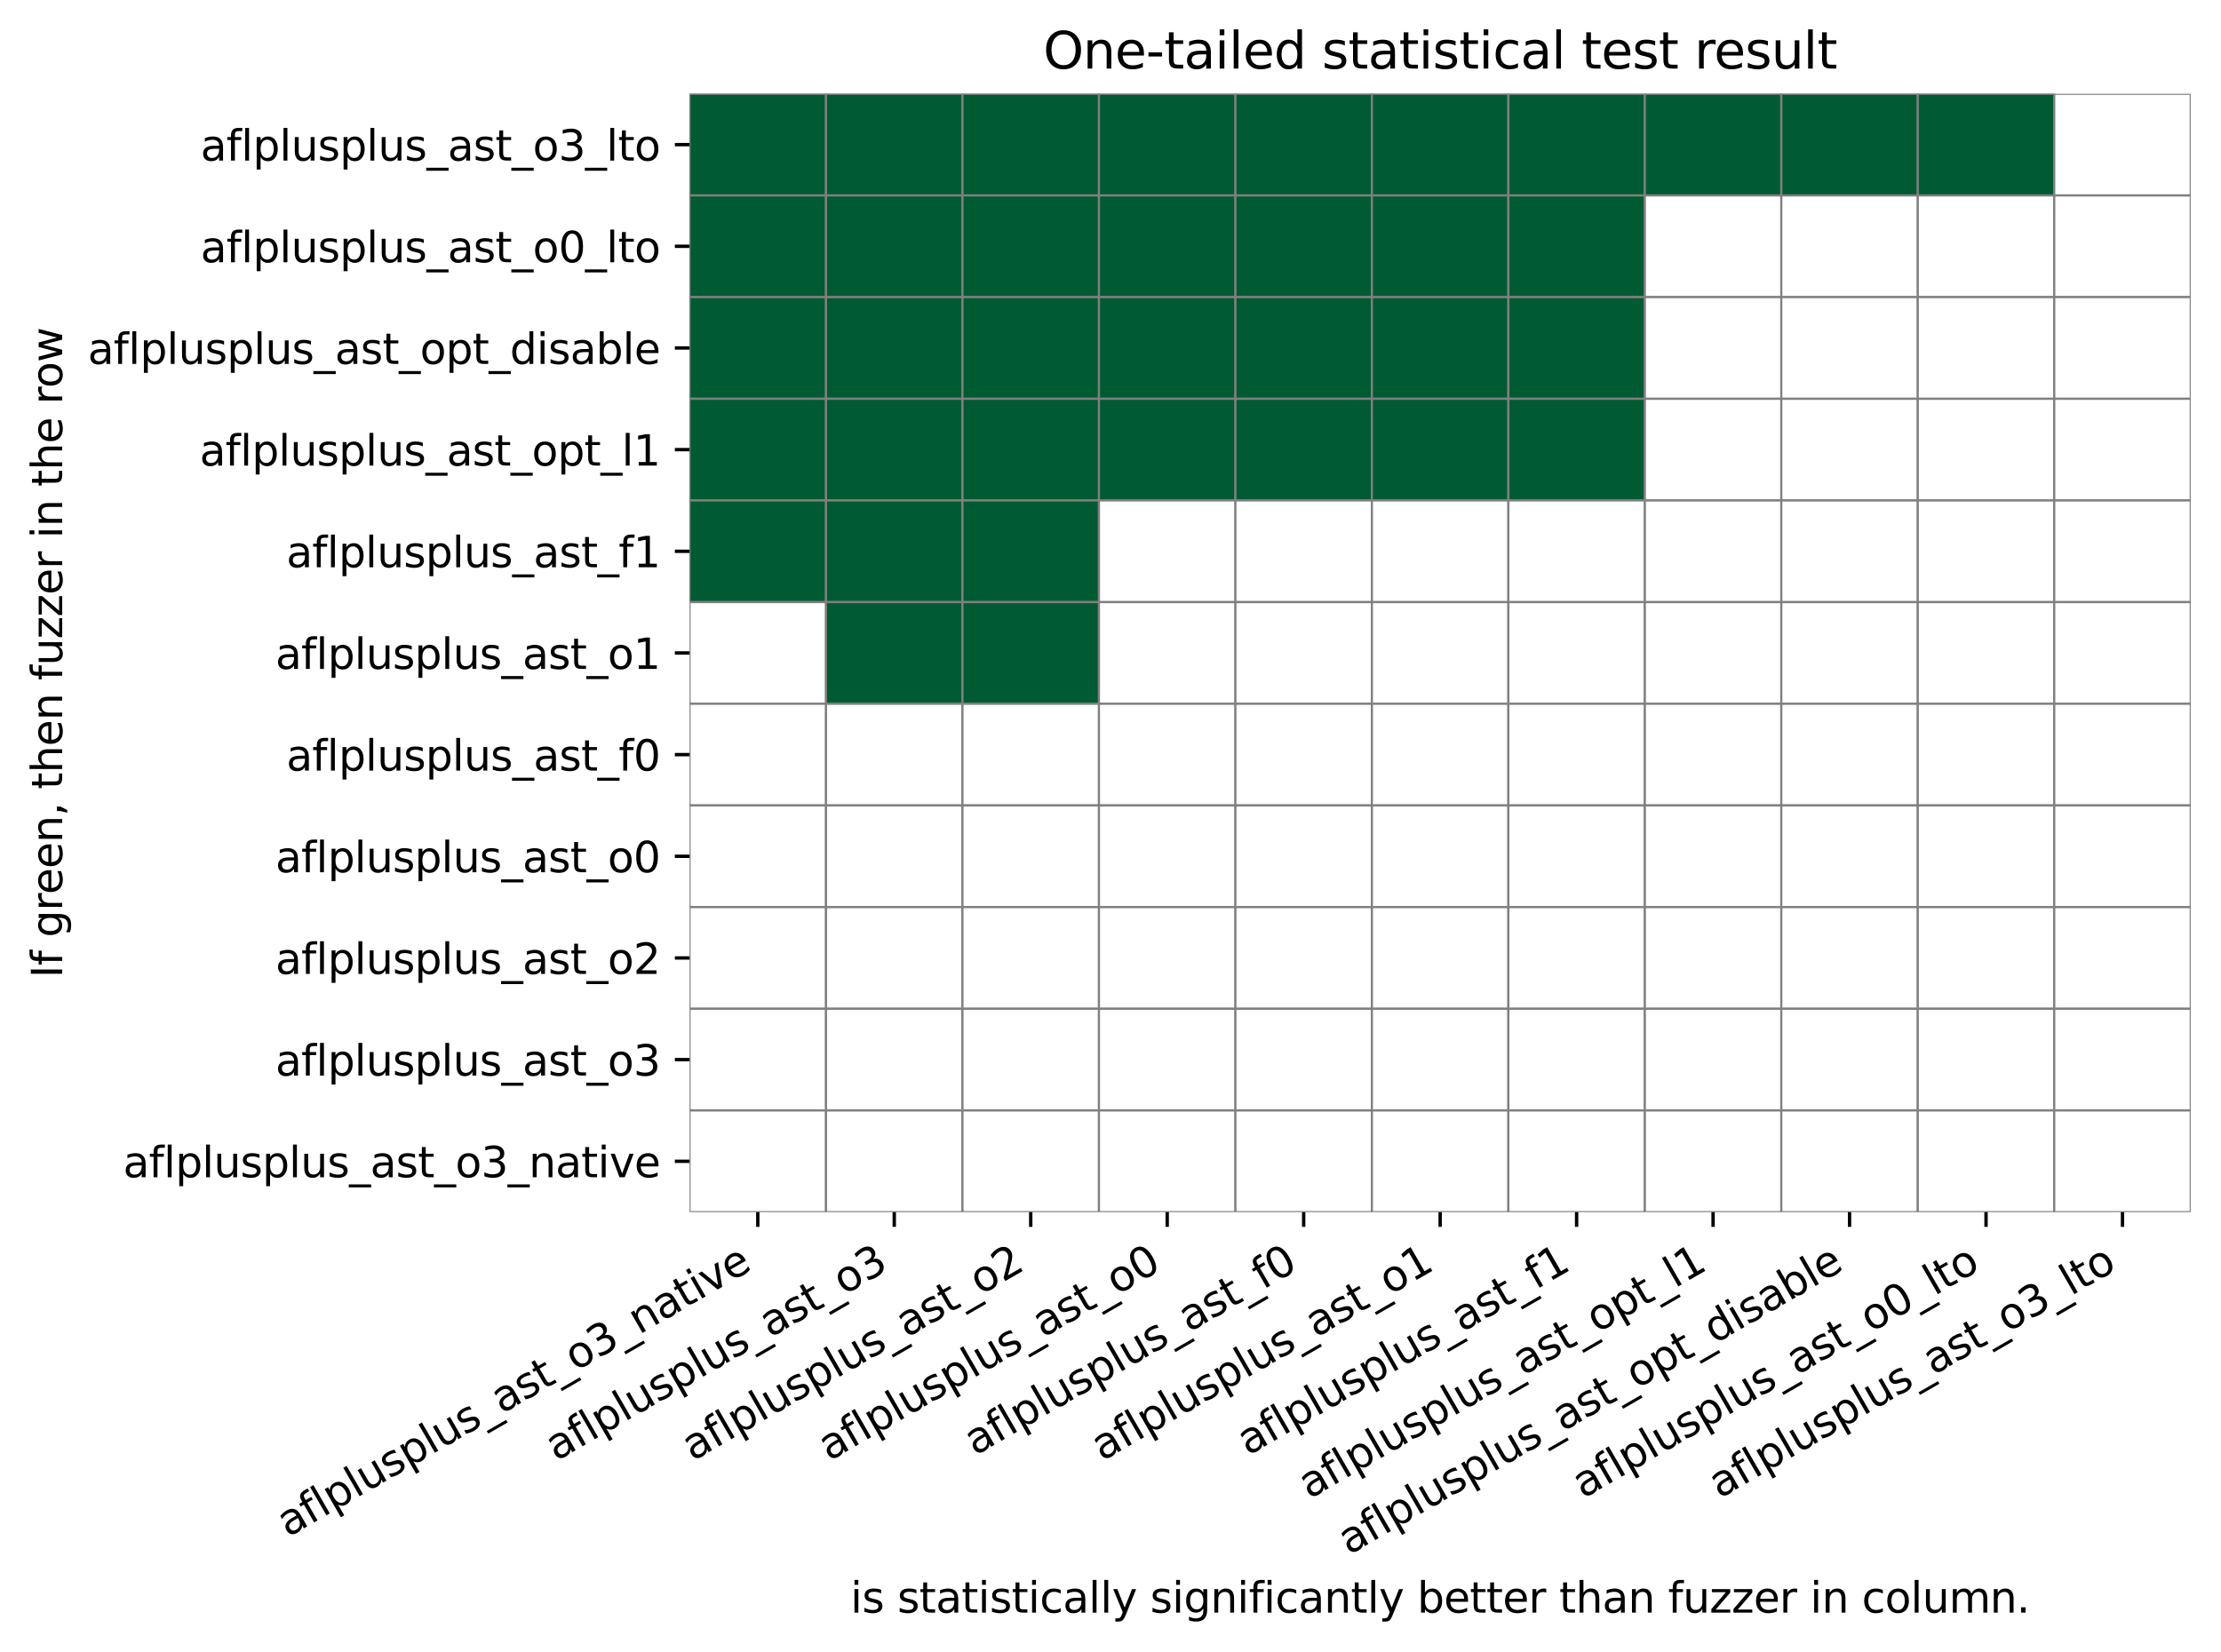 <?xml version="1.0" encoding="utf-8" standalone="no"?>
<!DOCTYPE svg PUBLIC "-//W3C//DTD SVG 1.1//EN"
  "http://www.w3.org/Graphics/SVG/1.1/DTD/svg11.dtd">
<svg xmlns:xlink="http://www.w3.org/1999/xlink" width="528.361pt" height="393.012pt" viewBox="0 0 528.361 393.012" xmlns="http://www.w3.org/2000/svg" version="1.1">
 <defs>
  <style type="text/css">*{stroke-linejoin: round; stroke-linecap: butt}</style>
 </defs>
 <g id="figure_1">
  <g id="patch_1">
   <path d="M 0 393.012 
L 528.361 393.012 
L 528.361 -0 
L 0 -0 
z
" style="fill: #ffffff"/>
  </g>
  <g id="axes_1">
   <g id="patch_2">
    <path d="M 164.041 288.43 
L 521.161 288.43 
L 521.161 22.318 
L 164.041 22.318 
z
" style="fill: #ffffff"/>
   </g>
   <g id="QuadMesh_1">
    <path d="M 164.041 22.318 
L 196.506 22.318 
L 196.506 46.51 
L 164.041 46.51 
L 164.041 22.318 
" clip-path="url(#p640dd0ef21)" style="fill: #005a32; stroke: #808080; stroke-width: 0.5"/>
    <path d="M 196.506 22.318 
L 228.972 22.318 
L 228.972 46.51 
L 196.506 46.51 
L 196.506 22.318 
" clip-path="url(#p640dd0ef21)" style="fill: #005a32; stroke: #808080; stroke-width: 0.5"/>
    <path d="M 228.972 22.318 
L 261.437 22.318 
L 261.437 46.51 
L 228.972 46.51 
L 228.972 22.318 
" clip-path="url(#p640dd0ef21)" style="fill: #005a32; stroke: #808080; stroke-width: 0.5"/>
    <path d="M 261.437 22.318 
L 293.902 22.318 
L 293.902 46.51 
L 261.437 46.51 
L 261.437 22.318 
" clip-path="url(#p640dd0ef21)" style="fill: #005a32; stroke: #808080; stroke-width: 0.5"/>
    <path d="M 293.902 22.318 
L 326.368 22.318 
L 326.368 46.51 
L 293.902 46.51 
L 293.902 22.318 
" clip-path="url(#p640dd0ef21)" style="fill: #005a32; stroke: #808080; stroke-width: 0.5"/>
    <path d="M 326.368 22.318 
L 358.833 22.318 
L 358.833 46.51 
L 326.368 46.51 
L 326.368 22.318 
" clip-path="url(#p640dd0ef21)" style="fill: #005a32; stroke: #808080; stroke-width: 0.5"/>
    <path d="M 358.833 22.318 
L 391.299 22.318 
L 391.299 46.51 
L 358.833 46.51 
L 358.833 22.318 
" clip-path="url(#p640dd0ef21)" style="fill: #005a32; stroke: #808080; stroke-width: 0.5"/>
    <path d="M 391.299 22.318 
L 423.764 22.318 
L 423.764 46.51 
L 391.299 46.51 
L 391.299 22.318 
" clip-path="url(#p640dd0ef21)" style="fill: #005a32; stroke: #808080; stroke-width: 0.5"/>
    <path d="M 423.764 22.318 
L 456.23 22.318 
L 456.23 46.51 
L 423.764 46.51 
L 423.764 22.318 
" clip-path="url(#p640dd0ef21)" style="fill: #005a32; stroke: #808080; stroke-width: 0.5"/>
    <path d="M 456.23 22.318 
L 488.695 22.318 
L 488.695 46.51 
L 456.23 46.51 
L 456.23 22.318 
" clip-path="url(#p640dd0ef21)" style="fill: #005a32; stroke: #808080; stroke-width: 0.5"/>
    <path d="M 488.695 22.318 
L 521.161 22.318 
L 521.161 46.51 
L 488.695 46.51 
L 488.695 22.318 
" clip-path="url(#p640dd0ef21)" style="fill: #ffffff; stroke: #808080; stroke-width: 0.5"/>
    <path d="M 164.041 46.51 
L 196.506 46.51 
L 196.506 70.702 
L 164.041 70.702 
L 164.041 46.51 
" clip-path="url(#p640dd0ef21)" style="fill: #005a32; stroke: #808080; stroke-width: 0.5"/>
    <path d="M 196.506 46.51 
L 228.972 46.51 
L 228.972 70.702 
L 196.506 70.702 
L 196.506 46.51 
" clip-path="url(#p640dd0ef21)" style="fill: #005a32; stroke: #808080; stroke-width: 0.5"/>
    <path d="M 228.972 46.51 
L 261.437 46.51 
L 261.437 70.702 
L 228.972 70.702 
L 228.972 46.51 
" clip-path="url(#p640dd0ef21)" style="fill: #005a32; stroke: #808080; stroke-width: 0.5"/>
    <path d="M 261.437 46.51 
L 293.902 46.51 
L 293.902 70.702 
L 261.437 70.702 
L 261.437 46.51 
" clip-path="url(#p640dd0ef21)" style="fill: #005a32; stroke: #808080; stroke-width: 0.5"/>
    <path d="M 293.902 46.51 
L 326.368 46.51 
L 326.368 70.702 
L 293.902 70.702 
L 293.902 46.51 
" clip-path="url(#p640dd0ef21)" style="fill: #005a32; stroke: #808080; stroke-width: 0.5"/>
    <path d="M 326.368 46.51 
L 358.833 46.51 
L 358.833 70.702 
L 326.368 70.702 
L 326.368 46.51 
" clip-path="url(#p640dd0ef21)" style="fill: #005a32; stroke: #808080; stroke-width: 0.5"/>
    <path d="M 358.833 46.51 
L 391.299 46.51 
L 391.299 70.702 
L 358.833 70.702 
L 358.833 46.51 
" clip-path="url(#p640dd0ef21)" style="fill: #005a32; stroke: #808080; stroke-width: 0.5"/>
    <path d="M 391.299 46.51 
L 423.764 46.51 
L 423.764 70.702 
L 391.299 70.702 
L 391.299 46.51 
" clip-path="url(#p640dd0ef21)" style="fill: #ffffff; stroke: #808080; stroke-width: 0.5"/>
    <path d="M 423.764 46.51 
L 456.23 46.51 
L 456.23 70.702 
L 423.764 70.702 
L 423.764 46.51 
" clip-path="url(#p640dd0ef21)" style="fill: #ffffff; stroke: #808080; stroke-width: 0.5"/>
    <path d="M 456.23 46.51 
L 488.695 46.51 
L 488.695 70.702 
L 456.23 70.702 
L 456.23 46.51 
" clip-path="url(#p640dd0ef21)" style="fill: #ffffff; stroke: #808080; stroke-width: 0.5"/>
    <path d="M 488.695 46.51 
L 521.161 46.51 
L 521.161 70.702 
L 488.695 70.702 
L 488.695 46.51 
" clip-path="url(#p640dd0ef21)" style="fill: #ffffff; stroke: #808080; stroke-width: 0.5"/>
    <path d="M 164.041 70.702 
L 196.506 70.702 
L 196.506 94.894 
L 164.041 94.894 
L 164.041 70.702 
" clip-path="url(#p640dd0ef21)" style="fill: #005a32; stroke: #808080; stroke-width: 0.5"/>
    <path d="M 196.506 70.702 
L 228.972 70.702 
L 228.972 94.894 
L 196.506 94.894 
L 196.506 70.702 
" clip-path="url(#p640dd0ef21)" style="fill: #005a32; stroke: #808080; stroke-width: 0.5"/>
    <path d="M 228.972 70.702 
L 261.437 70.702 
L 261.437 94.894 
L 228.972 94.894 
L 228.972 70.702 
" clip-path="url(#p640dd0ef21)" style="fill: #005a32; stroke: #808080; stroke-width: 0.5"/>
    <path d="M 261.437 70.702 
L 293.902 70.702 
L 293.902 94.894 
L 261.437 94.894 
L 261.437 70.702 
" clip-path="url(#p640dd0ef21)" style="fill: #005a32; stroke: #808080; stroke-width: 0.5"/>
    <path d="M 293.902 70.702 
L 326.368 70.702 
L 326.368 94.894 
L 293.902 94.894 
L 293.902 70.702 
" clip-path="url(#p640dd0ef21)" style="fill: #005a32; stroke: #808080; stroke-width: 0.5"/>
    <path d="M 326.368 70.702 
L 358.833 70.702 
L 358.833 94.894 
L 326.368 94.894 
L 326.368 70.702 
" clip-path="url(#p640dd0ef21)" style="fill: #005a32; stroke: #808080; stroke-width: 0.5"/>
    <path d="M 358.833 70.702 
L 391.299 70.702 
L 391.299 94.894 
L 358.833 94.894 
L 358.833 70.702 
" clip-path="url(#p640dd0ef21)" style="fill: #005a32; stroke: #808080; stroke-width: 0.5"/>
    <path d="M 391.299 70.702 
L 423.764 70.702 
L 423.764 94.894 
L 391.299 94.894 
L 391.299 70.702 
" clip-path="url(#p640dd0ef21)" style="fill: #ffffff; stroke: #808080; stroke-width: 0.5"/>
    <path d="M 423.764 70.702 
L 456.23 70.702 
L 456.23 94.894 
L 423.764 94.894 
L 423.764 70.702 
" clip-path="url(#p640dd0ef21)" style="fill: #ffffff; stroke: #808080; stroke-width: 0.5"/>
    <path d="M 456.23 70.702 
L 488.695 70.702 
L 488.695 94.894 
L 456.23 94.894 
L 456.23 70.702 
" clip-path="url(#p640dd0ef21)" style="fill: #ffffff; stroke: #808080; stroke-width: 0.5"/>
    <path d="M 488.695 70.702 
L 521.161 70.702 
L 521.161 94.894 
L 488.695 94.894 
L 488.695 70.702 
" clip-path="url(#p640dd0ef21)" style="fill: #ffffff; stroke: #808080; stroke-width: 0.5"/>
    <path d="M 164.041 94.894 
L 196.506 94.894 
L 196.506 119.086 
L 164.041 119.086 
L 164.041 94.894 
" clip-path="url(#p640dd0ef21)" style="fill: #005a32; stroke: #808080; stroke-width: 0.5"/>
    <path d="M 196.506 94.894 
L 228.972 94.894 
L 228.972 119.086 
L 196.506 119.086 
L 196.506 94.894 
" clip-path="url(#p640dd0ef21)" style="fill: #005a32; stroke: #808080; stroke-width: 0.5"/>
    <path d="M 228.972 94.894 
L 261.437 94.894 
L 261.437 119.086 
L 228.972 119.086 
L 228.972 94.894 
" clip-path="url(#p640dd0ef21)" style="fill: #005a32; stroke: #808080; stroke-width: 0.5"/>
    <path d="M 261.437 94.894 
L 293.902 94.894 
L 293.902 119.086 
L 261.437 119.086 
L 261.437 94.894 
" clip-path="url(#p640dd0ef21)" style="fill: #005a32; stroke: #808080; stroke-width: 0.5"/>
    <path d="M 293.902 94.894 
L 326.368 94.894 
L 326.368 119.086 
L 293.902 119.086 
L 293.902 94.894 
" clip-path="url(#p640dd0ef21)" style="fill: #005a32; stroke: #808080; stroke-width: 0.5"/>
    <path d="M 326.368 94.894 
L 358.833 94.894 
L 358.833 119.086 
L 326.368 119.086 
L 326.368 94.894 
" clip-path="url(#p640dd0ef21)" style="fill: #005a32; stroke: #808080; stroke-width: 0.5"/>
    <path d="M 358.833 94.894 
L 391.299 94.894 
L 391.299 119.086 
L 358.833 119.086 
L 358.833 94.894 
" clip-path="url(#p640dd0ef21)" style="fill: #005a32; stroke: #808080; stroke-width: 0.5"/>
    <path d="M 391.299 94.894 
L 423.764 94.894 
L 423.764 119.086 
L 391.299 119.086 
L 391.299 94.894 
" clip-path="url(#p640dd0ef21)" style="fill: #ffffff; stroke: #808080; stroke-width: 0.5"/>
    <path d="M 423.764 94.894 
L 456.23 94.894 
L 456.23 119.086 
L 423.764 119.086 
L 423.764 94.894 
" clip-path="url(#p640dd0ef21)" style="fill: #ffffff; stroke: #808080; stroke-width: 0.5"/>
    <path d="M 456.23 94.894 
L 488.695 94.894 
L 488.695 119.086 
L 456.23 119.086 
L 456.23 94.894 
" clip-path="url(#p640dd0ef21)" style="fill: #ffffff; stroke: #808080; stroke-width: 0.5"/>
    <path d="M 488.695 94.894 
L 521.161 94.894 
L 521.161 119.086 
L 488.695 119.086 
L 488.695 94.894 
" clip-path="url(#p640dd0ef21)" style="fill: #ffffff; stroke: #808080; stroke-width: 0.5"/>
    <path d="M 164.041 119.086 
L 196.506 119.086 
L 196.506 143.278 
L 164.041 143.278 
L 164.041 119.086 
" clip-path="url(#p640dd0ef21)" style="fill: #005a32; stroke: #808080; stroke-width: 0.5"/>
    <path d="M 196.506 119.086 
L 228.972 119.086 
L 228.972 143.278 
L 196.506 143.278 
L 196.506 119.086 
" clip-path="url(#p640dd0ef21)" style="fill: #005a32; stroke: #808080; stroke-width: 0.5"/>
    <path d="M 228.972 119.086 
L 261.437 119.086 
L 261.437 143.278 
L 228.972 143.278 
L 228.972 119.086 
" clip-path="url(#p640dd0ef21)" style="fill: #005a32; stroke: #808080; stroke-width: 0.5"/>
    <path d="M 261.437 119.086 
L 293.902 119.086 
L 293.902 143.278 
L 261.437 143.278 
L 261.437 119.086 
" clip-path="url(#p640dd0ef21)" style="fill: #ffffff; stroke: #808080; stroke-width: 0.5"/>
    <path d="M 293.902 119.086 
L 326.368 119.086 
L 326.368 143.278 
L 293.902 143.278 
L 293.902 119.086 
" clip-path="url(#p640dd0ef21)" style="fill: #ffffff; stroke: #808080; stroke-width: 0.5"/>
    <path d="M 326.368 119.086 
L 358.833 119.086 
L 358.833 143.278 
L 326.368 143.278 
L 326.368 119.086 
" clip-path="url(#p640dd0ef21)" style="fill: #ffffff; stroke: #808080; stroke-width: 0.5"/>
    <path d="M 358.833 119.086 
L 391.299 119.086 
L 391.299 143.278 
L 358.833 143.278 
L 358.833 119.086 
" clip-path="url(#p640dd0ef21)" style="fill: #ffffff; stroke: #808080; stroke-width: 0.5"/>
    <path d="M 391.299 119.086 
L 423.764 119.086 
L 423.764 143.278 
L 391.299 143.278 
L 391.299 119.086 
" clip-path="url(#p640dd0ef21)" style="fill: #ffffff; stroke: #808080; stroke-width: 0.5"/>
    <path d="M 423.764 119.086 
L 456.23 119.086 
L 456.23 143.278 
L 423.764 143.278 
L 423.764 119.086 
" clip-path="url(#p640dd0ef21)" style="fill: #ffffff; stroke: #808080; stroke-width: 0.5"/>
    <path d="M 456.23 119.086 
L 488.695 119.086 
L 488.695 143.278 
L 456.23 143.278 
L 456.23 119.086 
" clip-path="url(#p640dd0ef21)" style="fill: #ffffff; stroke: #808080; stroke-width: 0.5"/>
    <path d="M 488.695 119.086 
L 521.161 119.086 
L 521.161 143.278 
L 488.695 143.278 
L 488.695 119.086 
" clip-path="url(#p640dd0ef21)" style="fill: #ffffff; stroke: #808080; stroke-width: 0.5"/>
    <path d="M 164.041 143.278 
L 196.506 143.278 
L 196.506 167.47 
L 164.041 167.47 
L 164.041 143.278 
" clip-path="url(#p640dd0ef21)" style="fill: #ffffff; stroke: #808080; stroke-width: 0.5"/>
    <path d="M 196.506 143.278 
L 228.972 143.278 
L 228.972 167.47 
L 196.506 167.47 
L 196.506 143.278 
" clip-path="url(#p640dd0ef21)" style="fill: #005a32; stroke: #808080; stroke-width: 0.5"/>
    <path d="M 228.972 143.278 
L 261.437 143.278 
L 261.437 167.47 
L 228.972 167.47 
L 228.972 143.278 
" clip-path="url(#p640dd0ef21)" style="fill: #005a32; stroke: #808080; stroke-width: 0.5"/>
    <path d="M 261.437 143.278 
L 293.902 143.278 
L 293.902 167.47 
L 261.437 167.47 
L 261.437 143.278 
" clip-path="url(#p640dd0ef21)" style="fill: #ffffff; stroke: #808080; stroke-width: 0.5"/>
    <path d="M 293.902 143.278 
L 326.368 143.278 
L 326.368 167.47 
L 293.902 167.47 
L 293.902 143.278 
" clip-path="url(#p640dd0ef21)" style="fill: #ffffff; stroke: #808080; stroke-width: 0.5"/>
    <path d="M 326.368 143.278 
L 358.833 143.278 
L 358.833 167.47 
L 326.368 167.47 
L 326.368 143.278 
" clip-path="url(#p640dd0ef21)" style="fill: #ffffff; stroke: #808080; stroke-width: 0.5"/>
    <path d="M 358.833 143.278 
L 391.299 143.278 
L 391.299 167.47 
L 358.833 167.47 
L 358.833 143.278 
" clip-path="url(#p640dd0ef21)" style="fill: #ffffff; stroke: #808080; stroke-width: 0.5"/>
    <path d="M 391.299 143.278 
L 423.764 143.278 
L 423.764 167.47 
L 391.299 167.47 
L 391.299 143.278 
" clip-path="url(#p640dd0ef21)" style="fill: #ffffff; stroke: #808080; stroke-width: 0.5"/>
    <path d="M 423.764 143.278 
L 456.23 143.278 
L 456.23 167.47 
L 423.764 167.47 
L 423.764 143.278 
" clip-path="url(#p640dd0ef21)" style="fill: #ffffff; stroke: #808080; stroke-width: 0.5"/>
    <path d="M 456.23 143.278 
L 488.695 143.278 
L 488.695 167.47 
L 456.23 167.47 
L 456.23 143.278 
" clip-path="url(#p640dd0ef21)" style="fill: #ffffff; stroke: #808080; stroke-width: 0.5"/>
    <path d="M 488.695 143.278 
L 521.161 143.278 
L 521.161 167.47 
L 488.695 167.47 
L 488.695 143.278 
" clip-path="url(#p640dd0ef21)" style="fill: #ffffff; stroke: #808080; stroke-width: 0.5"/>
    <path d="M 164.041 167.47 
L 196.506 167.47 
L 196.506 191.662 
L 164.041 191.662 
L 164.041 167.47 
" clip-path="url(#p640dd0ef21)" style="fill: #ffffff; stroke: #808080; stroke-width: 0.5"/>
    <path d="M 196.506 167.47 
L 228.972 167.47 
L 228.972 191.662 
L 196.506 191.662 
L 196.506 167.47 
" clip-path="url(#p640dd0ef21)" style="fill: #ffffff; stroke: #808080; stroke-width: 0.5"/>
    <path d="M 228.972 167.47 
L 261.437 167.47 
L 261.437 191.662 
L 228.972 191.662 
L 228.972 167.47 
" clip-path="url(#p640dd0ef21)" style="fill: #ffffff; stroke: #808080; stroke-width: 0.5"/>
    <path d="M 261.437 167.47 
L 293.902 167.47 
L 293.902 191.662 
L 261.437 191.662 
L 261.437 167.47 
" clip-path="url(#p640dd0ef21)" style="fill: #ffffff; stroke: #808080; stroke-width: 0.5"/>
    <path d="M 293.902 167.47 
L 326.368 167.47 
L 326.368 191.662 
L 293.902 191.662 
L 293.902 167.47 
" clip-path="url(#p640dd0ef21)" style="fill: #ffffff; stroke: #808080; stroke-width: 0.5"/>
    <path d="M 326.368 167.47 
L 358.833 167.47 
L 358.833 191.662 
L 326.368 191.662 
L 326.368 167.47 
" clip-path="url(#p640dd0ef21)" style="fill: #ffffff; stroke: #808080; stroke-width: 0.5"/>
    <path d="M 358.833 167.47 
L 391.299 167.47 
L 391.299 191.662 
L 358.833 191.662 
L 358.833 167.47 
" clip-path="url(#p640dd0ef21)" style="fill: #ffffff; stroke: #808080; stroke-width: 0.5"/>
    <path d="M 391.299 167.47 
L 423.764 167.47 
L 423.764 191.662 
L 391.299 191.662 
L 391.299 167.47 
" clip-path="url(#p640dd0ef21)" style="fill: #ffffff; stroke: #808080; stroke-width: 0.5"/>
    <path d="M 423.764 167.47 
L 456.23 167.47 
L 456.23 191.662 
L 423.764 191.662 
L 423.764 167.47 
" clip-path="url(#p640dd0ef21)" style="fill: #ffffff; stroke: #808080; stroke-width: 0.5"/>
    <path d="M 456.23 167.47 
L 488.695 167.47 
L 488.695 191.662 
L 456.23 191.662 
L 456.23 167.47 
" clip-path="url(#p640dd0ef21)" style="fill: #ffffff; stroke: #808080; stroke-width: 0.5"/>
    <path d="M 488.695 167.47 
L 521.161 167.47 
L 521.161 191.662 
L 488.695 191.662 
L 488.695 167.47 
" clip-path="url(#p640dd0ef21)" style="fill: #ffffff; stroke: #808080; stroke-width: 0.5"/>
    <path d="M 164.041 191.662 
L 196.506 191.662 
L 196.506 215.854 
L 164.041 215.854 
L 164.041 191.662 
" clip-path="url(#p640dd0ef21)" style="fill: #ffffff; stroke: #808080; stroke-width: 0.5"/>
    <path d="M 196.506 191.662 
L 228.972 191.662 
L 228.972 215.854 
L 196.506 215.854 
L 196.506 191.662 
" clip-path="url(#p640dd0ef21)" style="fill: #ffffff; stroke: #808080; stroke-width: 0.5"/>
    <path d="M 228.972 191.662 
L 261.437 191.662 
L 261.437 215.854 
L 228.972 215.854 
L 228.972 191.662 
" clip-path="url(#p640dd0ef21)" style="fill: #ffffff; stroke: #808080; stroke-width: 0.5"/>
    <path d="M 261.437 191.662 
L 293.902 191.662 
L 293.902 215.854 
L 261.437 215.854 
L 261.437 191.662 
" clip-path="url(#p640dd0ef21)" style="fill: #ffffff; stroke: #808080; stroke-width: 0.5"/>
    <path d="M 293.902 191.662 
L 326.368 191.662 
L 326.368 215.854 
L 293.902 215.854 
L 293.902 191.662 
" clip-path="url(#p640dd0ef21)" style="fill: #ffffff; stroke: #808080; stroke-width: 0.5"/>
    <path d="M 326.368 191.662 
L 358.833 191.662 
L 358.833 215.854 
L 326.368 215.854 
L 326.368 191.662 
" clip-path="url(#p640dd0ef21)" style="fill: #ffffff; stroke: #808080; stroke-width: 0.5"/>
    <path d="M 358.833 191.662 
L 391.299 191.662 
L 391.299 215.854 
L 358.833 215.854 
L 358.833 191.662 
" clip-path="url(#p640dd0ef21)" style="fill: #ffffff; stroke: #808080; stroke-width: 0.5"/>
    <path d="M 391.299 191.662 
L 423.764 191.662 
L 423.764 215.854 
L 391.299 215.854 
L 391.299 191.662 
" clip-path="url(#p640dd0ef21)" style="fill: #ffffff; stroke: #808080; stroke-width: 0.5"/>
    <path d="M 423.764 191.662 
L 456.23 191.662 
L 456.23 215.854 
L 423.764 215.854 
L 423.764 191.662 
" clip-path="url(#p640dd0ef21)" style="fill: #ffffff; stroke: #808080; stroke-width: 0.5"/>
    <path d="M 456.23 191.662 
L 488.695 191.662 
L 488.695 215.854 
L 456.23 215.854 
L 456.23 191.662 
" clip-path="url(#p640dd0ef21)" style="fill: #ffffff; stroke: #808080; stroke-width: 0.5"/>
    <path d="M 488.695 191.662 
L 521.161 191.662 
L 521.161 215.854 
L 488.695 215.854 
L 488.695 191.662 
" clip-path="url(#p640dd0ef21)" style="fill: #ffffff; stroke: #808080; stroke-width: 0.5"/>
    <path d="M 164.041 215.854 
L 196.506 215.854 
L 196.506 240.046 
L 164.041 240.046 
L 164.041 215.854 
" clip-path="url(#p640dd0ef21)" style="fill: #ffffff; stroke: #808080; stroke-width: 0.5"/>
    <path d="M 196.506 215.854 
L 228.972 215.854 
L 228.972 240.046 
L 196.506 240.046 
L 196.506 215.854 
" clip-path="url(#p640dd0ef21)" style="fill: #ffffff; stroke: #808080; stroke-width: 0.5"/>
    <path d="M 228.972 215.854 
L 261.437 215.854 
L 261.437 240.046 
L 228.972 240.046 
L 228.972 215.854 
" clip-path="url(#p640dd0ef21)" style="fill: #ffffff; stroke: #808080; stroke-width: 0.5"/>
    <path d="M 261.437 215.854 
L 293.902 215.854 
L 293.902 240.046 
L 261.437 240.046 
L 261.437 215.854 
" clip-path="url(#p640dd0ef21)" style="fill: #ffffff; stroke: #808080; stroke-width: 0.5"/>
    <path d="M 293.902 215.854 
L 326.368 215.854 
L 326.368 240.046 
L 293.902 240.046 
L 293.902 215.854 
" clip-path="url(#p640dd0ef21)" style="fill: #ffffff; stroke: #808080; stroke-width: 0.5"/>
    <path d="M 326.368 215.854 
L 358.833 215.854 
L 358.833 240.046 
L 326.368 240.046 
L 326.368 215.854 
" clip-path="url(#p640dd0ef21)" style="fill: #ffffff; stroke: #808080; stroke-width: 0.5"/>
    <path d="M 358.833 215.854 
L 391.299 215.854 
L 391.299 240.046 
L 358.833 240.046 
L 358.833 215.854 
" clip-path="url(#p640dd0ef21)" style="fill: #ffffff; stroke: #808080; stroke-width: 0.5"/>
    <path d="M 391.299 215.854 
L 423.764 215.854 
L 423.764 240.046 
L 391.299 240.046 
L 391.299 215.854 
" clip-path="url(#p640dd0ef21)" style="fill: #ffffff; stroke: #808080; stroke-width: 0.5"/>
    <path d="M 423.764 215.854 
L 456.23 215.854 
L 456.23 240.046 
L 423.764 240.046 
L 423.764 215.854 
" clip-path="url(#p640dd0ef21)" style="fill: #ffffff; stroke: #808080; stroke-width: 0.5"/>
    <path d="M 456.23 215.854 
L 488.695 215.854 
L 488.695 240.046 
L 456.23 240.046 
L 456.23 215.854 
" clip-path="url(#p640dd0ef21)" style="fill: #ffffff; stroke: #808080; stroke-width: 0.5"/>
    <path d="M 488.695 215.854 
L 521.161 215.854 
L 521.161 240.046 
L 488.695 240.046 
L 488.695 215.854 
" clip-path="url(#p640dd0ef21)" style="fill: #ffffff; stroke: #808080; stroke-width: 0.5"/>
    <path d="M 164.041 240.046 
L 196.506 240.046 
L 196.506 264.238 
L 164.041 264.238 
L 164.041 240.046 
" clip-path="url(#p640dd0ef21)" style="fill: #ffffff; stroke: #808080; stroke-width: 0.5"/>
    <path d="M 196.506 240.046 
L 228.972 240.046 
L 228.972 264.238 
L 196.506 264.238 
L 196.506 240.046 
" clip-path="url(#p640dd0ef21)" style="fill: #ffffff; stroke: #808080; stroke-width: 0.5"/>
    <path d="M 228.972 240.046 
L 261.437 240.046 
L 261.437 264.238 
L 228.972 264.238 
L 228.972 240.046 
" clip-path="url(#p640dd0ef21)" style="fill: #ffffff; stroke: #808080; stroke-width: 0.5"/>
    <path d="M 261.437 240.046 
L 293.902 240.046 
L 293.902 264.238 
L 261.437 264.238 
L 261.437 240.046 
" clip-path="url(#p640dd0ef21)" style="fill: #ffffff; stroke: #808080; stroke-width: 0.5"/>
    <path d="M 293.902 240.046 
L 326.368 240.046 
L 326.368 264.238 
L 293.902 264.238 
L 293.902 240.046 
" clip-path="url(#p640dd0ef21)" style="fill: #ffffff; stroke: #808080; stroke-width: 0.5"/>
    <path d="M 326.368 240.046 
L 358.833 240.046 
L 358.833 264.238 
L 326.368 264.238 
L 326.368 240.046 
" clip-path="url(#p640dd0ef21)" style="fill: #ffffff; stroke: #808080; stroke-width: 0.5"/>
    <path d="M 358.833 240.046 
L 391.299 240.046 
L 391.299 264.238 
L 358.833 264.238 
L 358.833 240.046 
" clip-path="url(#p640dd0ef21)" style="fill: #ffffff; stroke: #808080; stroke-width: 0.5"/>
    <path d="M 391.299 240.046 
L 423.764 240.046 
L 423.764 264.238 
L 391.299 264.238 
L 391.299 240.046 
" clip-path="url(#p640dd0ef21)" style="fill: #ffffff; stroke: #808080; stroke-width: 0.5"/>
    <path d="M 423.764 240.046 
L 456.23 240.046 
L 456.23 264.238 
L 423.764 264.238 
L 423.764 240.046 
" clip-path="url(#p640dd0ef21)" style="fill: #ffffff; stroke: #808080; stroke-width: 0.5"/>
    <path d="M 456.23 240.046 
L 488.695 240.046 
L 488.695 264.238 
L 456.23 264.238 
L 456.23 240.046 
" clip-path="url(#p640dd0ef21)" style="fill: #ffffff; stroke: #808080; stroke-width: 0.5"/>
    <path d="M 488.695 240.046 
L 521.161 240.046 
L 521.161 264.238 
L 488.695 264.238 
L 488.695 240.046 
" clip-path="url(#p640dd0ef21)" style="fill: #ffffff; stroke: #808080; stroke-width: 0.5"/>
    <path d="M 164.041 264.238 
L 196.506 264.238 
L 196.506 288.43 
L 164.041 288.43 
L 164.041 264.238 
" clip-path="url(#p640dd0ef21)" style="fill: #ffffff; stroke: #808080; stroke-width: 0.5"/>
    <path d="M 196.506 264.238 
L 228.972 264.238 
L 228.972 288.43 
L 196.506 288.43 
L 196.506 264.238 
" clip-path="url(#p640dd0ef21)" style="fill: #ffffff; stroke: #808080; stroke-width: 0.5"/>
    <path d="M 228.972 264.238 
L 261.437 264.238 
L 261.437 288.43 
L 228.972 288.43 
L 228.972 264.238 
" clip-path="url(#p640dd0ef21)" style="fill: #ffffff; stroke: #808080; stroke-width: 0.5"/>
    <path d="M 261.437 264.238 
L 293.902 264.238 
L 293.902 288.43 
L 261.437 288.43 
L 261.437 264.238 
" clip-path="url(#p640dd0ef21)" style="fill: #ffffff; stroke: #808080; stroke-width: 0.5"/>
    <path d="M 293.902 264.238 
L 326.368 264.238 
L 326.368 288.43 
L 293.902 288.43 
L 293.902 264.238 
" clip-path="url(#p640dd0ef21)" style="fill: #ffffff; stroke: #808080; stroke-width: 0.5"/>
    <path d="M 326.368 264.238 
L 358.833 264.238 
L 358.833 288.43 
L 326.368 288.43 
L 326.368 264.238 
" clip-path="url(#p640dd0ef21)" style="fill: #ffffff; stroke: #808080; stroke-width: 0.5"/>
    <path d="M 358.833 264.238 
L 391.299 264.238 
L 391.299 288.43 
L 358.833 288.43 
L 358.833 264.238 
" clip-path="url(#p640dd0ef21)" style="fill: #ffffff; stroke: #808080; stroke-width: 0.5"/>
    <path d="M 391.299 264.238 
L 423.764 264.238 
L 423.764 288.43 
L 391.299 288.43 
L 391.299 264.238 
" clip-path="url(#p640dd0ef21)" style="fill: #ffffff; stroke: #808080; stroke-width: 0.5"/>
    <path d="M 423.764 264.238 
L 456.23 264.238 
L 456.23 288.43 
L 423.764 288.43 
L 423.764 264.238 
" clip-path="url(#p640dd0ef21)" style="fill: #ffffff; stroke: #808080; stroke-width: 0.5"/>
    <path d="M 456.23 264.238 
L 488.695 264.238 
L 488.695 288.43 
L 456.23 288.43 
L 456.23 264.238 
" clip-path="url(#p640dd0ef21)" style="fill: #ffffff; stroke: #808080; stroke-width: 0.5"/>
    <path d="M 488.695 264.238 
L 521.161 264.238 
L 521.161 288.43 
L 488.695 288.43 
L 488.695 264.238 
" clip-path="url(#p640dd0ef21)" style="fill: #ffffff; stroke: #808080; stroke-width: 0.5"/>
   </g>
   <g id="matplotlib.axis_1">
    <g id="xtick_1">
     <g id="line2d_1">
      <defs>
       <path id="m3c08f5ab2b" d="M 0 0 
L 0 3.5 
" style="stroke: #000000; stroke-width: 0.8"/>
      </defs>
      <g>
       <use xlink:href="#m3c08f5ab2b" x="180.273" y="288.43" style="stroke: #000000; stroke-width: 0.8"/>
      </g>
     </g>
     <g id="text_1">
      <!-- aflplusplus_ast_o3_native -->
      <g transform="translate(68.461 365.885)rotate(-30)scale(0.1 -0.1)">
       <defs>
        <path id="DejaVuSans-61" d="M 2194 1759 
Q 1497 1759 1228 1600 
Q 959 1441 959 1056 
Q 959 750 1161 570 
Q 1363 391 1709 391 
Q 2188 391 2477 730 
Q 2766 1069 2766 1631 
L 2766 1759 
L 2194 1759 
z
M 3341 1997 
L 3341 0 
L 2766 0 
L 2766 531 
Q 2569 213 2275 61 
Q 1981 -91 1556 -91 
Q 1019 -91 701 211 
Q 384 513 384 1019 
Q 384 1609 779 1909 
Q 1175 2209 1959 2209 
L 2766 2209 
L 2766 2266 
Q 2766 2663 2505 2880 
Q 2244 3097 1772 3097 
Q 1472 3097 1187 3025 
Q 903 2953 641 2809 
L 641 3341 
Q 956 3463 1253 3523 
Q 1550 3584 1831 3584 
Q 2591 3584 2966 3190 
Q 3341 2797 3341 1997 
z
" transform="scale(0.016)"/>
        <path id="DejaVuSans-66" d="M 2375 4863 
L 2375 4384 
L 1825 4384 
Q 1516 4384 1395 4259 
Q 1275 4134 1275 3809 
L 1275 3500 
L 2222 3500 
L 2222 3053 
L 1275 3053 
L 1275 0 
L 697 0 
L 697 3053 
L 147 3053 
L 147 3500 
L 697 3500 
L 697 3744 
Q 697 4328 969 4595 
Q 1241 4863 1831 4863 
L 2375 4863 
z
" transform="scale(0.016)"/>
        <path id="DejaVuSans-6c" d="M 603 4863 
L 1178 4863 
L 1178 0 
L 603 0 
L 603 4863 
z
" transform="scale(0.016)"/>
        <path id="DejaVuSans-70" d="M 1159 525 
L 1159 -1331 
L 581 -1331 
L 581 3500 
L 1159 3500 
L 1159 2969 
Q 1341 3281 1617 3432 
Q 1894 3584 2278 3584 
Q 2916 3584 3314 3078 
Q 3713 2572 3713 1747 
Q 3713 922 3314 415 
Q 2916 -91 2278 -91 
Q 1894 -91 1617 61 
Q 1341 213 1159 525 
z
M 3116 1747 
Q 3116 2381 2855 2742 
Q 2594 3103 2138 3103 
Q 1681 3103 1420 2742 
Q 1159 2381 1159 1747 
Q 1159 1113 1420 752 
Q 1681 391 2138 391 
Q 2594 391 2855 752 
Q 3116 1113 3116 1747 
z
" transform="scale(0.016)"/>
        <path id="DejaVuSans-75" d="M 544 1381 
L 544 3500 
L 1119 3500 
L 1119 1403 
Q 1119 906 1312 657 
Q 1506 409 1894 409 
Q 2359 409 2629 706 
Q 2900 1003 2900 1516 
L 2900 3500 
L 3475 3500 
L 3475 0 
L 2900 0 
L 2900 538 
Q 2691 219 2414 64 
Q 2138 -91 1772 -91 
Q 1169 -91 856 284 
Q 544 659 544 1381 
z
M 1991 3584 
L 1991 3584 
z
" transform="scale(0.016)"/>
        <path id="DejaVuSans-73" d="M 2834 3397 
L 2834 2853 
Q 2591 2978 2328 3040 
Q 2066 3103 1784 3103 
Q 1356 3103 1142 2972 
Q 928 2841 928 2578 
Q 928 2378 1081 2264 
Q 1234 2150 1697 2047 
L 1894 2003 
Q 2506 1872 2764 1633 
Q 3022 1394 3022 966 
Q 3022 478 2636 193 
Q 2250 -91 1575 -91 
Q 1294 -91 989 -36 
Q 684 19 347 128 
L 347 722 
Q 666 556 975 473 
Q 1284 391 1588 391 
Q 1994 391 2212 530 
Q 2431 669 2431 922 
Q 2431 1156 2273 1281 
Q 2116 1406 1581 1522 
L 1381 1569 
Q 847 1681 609 1914 
Q 372 2147 372 2553 
Q 372 3047 722 3315 
Q 1072 3584 1716 3584 
Q 2034 3584 2315 3537 
Q 2597 3491 2834 3397 
z
" transform="scale(0.016)"/>
        <path id="DejaVuSans-5f" d="M 3263 -1063 
L 3263 -1509 
L -63 -1509 
L -63 -1063 
L 3263 -1063 
z
" transform="scale(0.016)"/>
        <path id="DejaVuSans-74" d="M 1172 4494 
L 1172 3500 
L 2356 3500 
L 2356 3053 
L 1172 3053 
L 1172 1153 
Q 1172 725 1289 603 
Q 1406 481 1766 481 
L 2356 481 
L 2356 0 
L 1766 0 
Q 1100 0 847 248 
Q 594 497 594 1153 
L 594 3053 
L 172 3053 
L 172 3500 
L 594 3500 
L 594 4494 
L 1172 4494 
z
" transform="scale(0.016)"/>
        <path id="DejaVuSans-6f" d="M 1959 3097 
Q 1497 3097 1228 2736 
Q 959 2375 959 1747 
Q 959 1119 1226 758 
Q 1494 397 1959 397 
Q 2419 397 2687 759 
Q 2956 1122 2956 1747 
Q 2956 2369 2687 2733 
Q 2419 3097 1959 3097 
z
M 1959 3584 
Q 2709 3584 3137 3096 
Q 3566 2609 3566 1747 
Q 3566 888 3137 398 
Q 2709 -91 1959 -91 
Q 1206 -91 779 398 
Q 353 888 353 1747 
Q 353 2609 779 3096 
Q 1206 3584 1959 3584 
z
" transform="scale(0.016)"/>
        <path id="DejaVuSans-33" d="M 2597 2516 
Q 3050 2419 3304 2112 
Q 3559 1806 3559 1356 
Q 3559 666 3084 287 
Q 2609 -91 1734 -91 
Q 1441 -91 1130 -33 
Q 819 25 488 141 
L 488 750 
Q 750 597 1062 519 
Q 1375 441 1716 441 
Q 2309 441 2620 675 
Q 2931 909 2931 1356 
Q 2931 1769 2642 2001 
Q 2353 2234 1838 2234 
L 1294 2234 
L 1294 2753 
L 1863 2753 
Q 2328 2753 2575 2939 
Q 2822 3125 2822 3475 
Q 2822 3834 2567 4026 
Q 2313 4219 1838 4219 
Q 1578 4219 1281 4162 
Q 984 4106 628 3988 
L 628 4550 
Q 988 4650 1302 4700 
Q 1616 4750 1894 4750 
Q 2613 4750 3031 4423 
Q 3450 4097 3450 3541 
Q 3450 3153 3228 2886 
Q 3006 2619 2597 2516 
z
" transform="scale(0.016)"/>
        <path id="DejaVuSans-6e" d="M 3513 2113 
L 3513 0 
L 2938 0 
L 2938 2094 
Q 2938 2591 2744 2837 
Q 2550 3084 2163 3084 
Q 1697 3084 1428 2787 
Q 1159 2491 1159 1978 
L 1159 0 
L 581 0 
L 581 3500 
L 1159 3500 
L 1159 2956 
Q 1366 3272 1645 3428 
Q 1925 3584 2291 3584 
Q 2894 3584 3203 3211 
Q 3513 2838 3513 2113 
z
" transform="scale(0.016)"/>
        <path id="DejaVuSans-69" d="M 603 3500 
L 1178 3500 
L 1178 0 
L 603 0 
L 603 3500 
z
M 603 4863 
L 1178 4863 
L 1178 4134 
L 603 4134 
L 603 4863 
z
" transform="scale(0.016)"/>
        <path id="DejaVuSans-76" d="M 191 3500 
L 800 3500 
L 1894 563 
L 2988 3500 
L 3597 3500 
L 2284 0 
L 1503 0 
L 191 3500 
z
" transform="scale(0.016)"/>
        <path id="DejaVuSans-65" d="M 3597 1894 
L 3597 1613 
L 953 1613 
Q 991 1019 1311 708 
Q 1631 397 2203 397 
Q 2534 397 2845 478 
Q 3156 559 3463 722 
L 3463 178 
Q 3153 47 2828 -22 
Q 2503 -91 2169 -91 
Q 1331 -91 842 396 
Q 353 884 353 1716 
Q 353 2575 817 3079 
Q 1281 3584 2069 3584 
Q 2775 3584 3186 3129 
Q 3597 2675 3597 1894 
z
M 3022 2063 
Q 3016 2534 2758 2815 
Q 2500 3097 2075 3097 
Q 1594 3097 1305 2825 
Q 1016 2553 972 2059 
L 3022 2063 
z
" transform="scale(0.016)"/>
       </defs>
       <use xlink:href="#DejaVuSans-61"/>
       <use xlink:href="#DejaVuSans-66" x="61.279"/>
       <use xlink:href="#DejaVuSans-6c" x="96.484"/>
       <use xlink:href="#DejaVuSans-70" x="124.268"/>
       <use xlink:href="#DejaVuSans-6c" x="187.744"/>
       <use xlink:href="#DejaVuSans-75" x="215.527"/>
       <use xlink:href="#DejaVuSans-73" x="278.906"/>
       <use xlink:href="#DejaVuSans-70" x="331.006"/>
       <use xlink:href="#DejaVuSans-6c" x="394.482"/>
       <use xlink:href="#DejaVuSans-75" x="422.266"/>
       <use xlink:href="#DejaVuSans-73" x="485.645"/>
       <use xlink:href="#DejaVuSans-5f" x="537.744"/>
       <use xlink:href="#DejaVuSans-61" x="587.744"/>
       <use xlink:href="#DejaVuSans-73" x="649.023"/>
       <use xlink:href="#DejaVuSans-74" x="701.123"/>
       <use xlink:href="#DejaVuSans-5f" x="740.332"/>
       <use xlink:href="#DejaVuSans-6f" x="790.332"/>
       <use xlink:href="#DejaVuSans-33" x="851.514"/>
       <use xlink:href="#DejaVuSans-5f" x="915.137"/>
       <use xlink:href="#DejaVuSans-6e" x="965.137"/>
       <use xlink:href="#DejaVuSans-61" x="1028.516"/>
       <use xlink:href="#DejaVuSans-74" x="1089.795"/>
       <use xlink:href="#DejaVuSans-69" x="1129.004"/>
       <use xlink:href="#DejaVuSans-76" x="1156.787"/>
       <use xlink:href="#DejaVuSans-65" x="1215.967"/>
      </g>
     </g>
    </g>
    <g id="xtick_2">
     <g id="line2d_2">
      <g>
       <use xlink:href="#m3c08f5ab2b" x="212.739" y="288.43" style="stroke: #000000; stroke-width: 0.8"/>
      </g>
     </g>
     <g id="text_2">
      <!-- aflplusplus_ast_o3 -->
      <g transform="translate(132.308 347.767)rotate(-30)scale(0.1 -0.1)">
       <use xlink:href="#DejaVuSans-61"/>
       <use xlink:href="#DejaVuSans-66" x="61.279"/>
       <use xlink:href="#DejaVuSans-6c" x="96.484"/>
       <use xlink:href="#DejaVuSans-70" x="124.268"/>
       <use xlink:href="#DejaVuSans-6c" x="187.744"/>
       <use xlink:href="#DejaVuSans-75" x="215.527"/>
       <use xlink:href="#DejaVuSans-73" x="278.906"/>
       <use xlink:href="#DejaVuSans-70" x="331.006"/>
       <use xlink:href="#DejaVuSans-6c" x="394.482"/>
       <use xlink:href="#DejaVuSans-75" x="422.266"/>
       <use xlink:href="#DejaVuSans-73" x="485.645"/>
       <use xlink:href="#DejaVuSans-5f" x="537.744"/>
       <use xlink:href="#DejaVuSans-61" x="587.744"/>
       <use xlink:href="#DejaVuSans-73" x="649.023"/>
       <use xlink:href="#DejaVuSans-74" x="701.123"/>
       <use xlink:href="#DejaVuSans-5f" x="740.332"/>
       <use xlink:href="#DejaVuSans-6f" x="790.332"/>
       <use xlink:href="#DejaVuSans-33" x="851.514"/>
      </g>
     </g>
    </g>
    <g id="xtick_3">
     <g id="line2d_3">
      <g>
       <use xlink:href="#m3c08f5ab2b" x="245.204" y="288.43" style="stroke: #000000; stroke-width: 0.8"/>
      </g>
     </g>
     <g id="text_3">
      <!-- aflplusplus_ast_o2 -->
      <g transform="translate(164.773 347.767)rotate(-30)scale(0.1 -0.1)">
       <defs>
        <path id="DejaVuSans-32" d="M 1228 531 
L 3431 531 
L 3431 0 
L 469 0 
L 469 531 
Q 828 903 1448 1529 
Q 2069 2156 2228 2338 
Q 2531 2678 2651 2914 
Q 2772 3150 2772 3378 
Q 2772 3750 2511 3984 
Q 2250 4219 1831 4219 
Q 1534 4219 1204 4116 
Q 875 4013 500 3803 
L 500 4441 
Q 881 4594 1212 4672 
Q 1544 4750 1819 4750 
Q 2544 4750 2975 4387 
Q 3406 4025 3406 3419 
Q 3406 3131 3298 2873 
Q 3191 2616 2906 2266 
Q 2828 2175 2409 1742 
Q 1991 1309 1228 531 
z
" transform="scale(0.016)"/>
       </defs>
       <use xlink:href="#DejaVuSans-61"/>
       <use xlink:href="#DejaVuSans-66" x="61.279"/>
       <use xlink:href="#DejaVuSans-6c" x="96.484"/>
       <use xlink:href="#DejaVuSans-70" x="124.268"/>
       <use xlink:href="#DejaVuSans-6c" x="187.744"/>
       <use xlink:href="#DejaVuSans-75" x="215.527"/>
       <use xlink:href="#DejaVuSans-73" x="278.906"/>
       <use xlink:href="#DejaVuSans-70" x="331.006"/>
       <use xlink:href="#DejaVuSans-6c" x="394.482"/>
       <use xlink:href="#DejaVuSans-75" x="422.266"/>
       <use xlink:href="#DejaVuSans-73" x="485.645"/>
       <use xlink:href="#DejaVuSans-5f" x="537.744"/>
       <use xlink:href="#DejaVuSans-61" x="587.744"/>
       <use xlink:href="#DejaVuSans-73" x="649.023"/>
       <use xlink:href="#DejaVuSans-74" x="701.123"/>
       <use xlink:href="#DejaVuSans-5f" x="740.332"/>
       <use xlink:href="#DejaVuSans-6f" x="790.332"/>
       <use xlink:href="#DejaVuSans-32" x="851.514"/>
      </g>
     </g>
    </g>
    <g id="xtick_4">
     <g id="line2d_4">
      <g>
       <use xlink:href="#m3c08f5ab2b" x="277.67" y="288.43" style="stroke: #000000; stroke-width: 0.8"/>
      </g>
     </g>
     <g id="text_4">
      <!-- aflplusplus_ast_o0 -->
      <g transform="translate(197.239 347.767)rotate(-30)scale(0.1 -0.1)">
       <defs>
        <path id="DejaVuSans-30" d="M 2034 4250 
Q 1547 4250 1301 3770 
Q 1056 3291 1056 2328 
Q 1056 1369 1301 889 
Q 1547 409 2034 409 
Q 2525 409 2770 889 
Q 3016 1369 3016 2328 
Q 3016 3291 2770 3770 
Q 2525 4250 2034 4250 
z
M 2034 4750 
Q 2819 4750 3233 4129 
Q 3647 3509 3647 2328 
Q 3647 1150 3233 529 
Q 2819 -91 2034 -91 
Q 1250 -91 836 529 
Q 422 1150 422 2328 
Q 422 3509 836 4129 
Q 1250 4750 2034 4750 
z
" transform="scale(0.016)"/>
       </defs>
       <use xlink:href="#DejaVuSans-61"/>
       <use xlink:href="#DejaVuSans-66" x="61.279"/>
       <use xlink:href="#DejaVuSans-6c" x="96.484"/>
       <use xlink:href="#DejaVuSans-70" x="124.268"/>
       <use xlink:href="#DejaVuSans-6c" x="187.744"/>
       <use xlink:href="#DejaVuSans-75" x="215.527"/>
       <use xlink:href="#DejaVuSans-73" x="278.906"/>
       <use xlink:href="#DejaVuSans-70" x="331.006"/>
       <use xlink:href="#DejaVuSans-6c" x="394.482"/>
       <use xlink:href="#DejaVuSans-75" x="422.266"/>
       <use xlink:href="#DejaVuSans-73" x="485.645"/>
       <use xlink:href="#DejaVuSans-5f" x="537.744"/>
       <use xlink:href="#DejaVuSans-61" x="587.744"/>
       <use xlink:href="#DejaVuSans-73" x="649.023"/>
       <use xlink:href="#DejaVuSans-74" x="701.123"/>
       <use xlink:href="#DejaVuSans-5f" x="740.332"/>
       <use xlink:href="#DejaVuSans-6f" x="790.332"/>
       <use xlink:href="#DejaVuSans-30" x="851.514"/>
      </g>
     </g>
    </g>
    <g id="xtick_5">
     <g id="line2d_5">
      <g>
       <use xlink:href="#m3c08f5ab2b" x="310.135" y="288.43" style="stroke: #000000; stroke-width: 0.8"/>
      </g>
     </g>
     <g id="text_5">
      <!-- aflplusplus_ast_f0 -->
      <g transform="translate(231.954 346.468)rotate(-30)scale(0.1 -0.1)">
       <use xlink:href="#DejaVuSans-61"/>
       <use xlink:href="#DejaVuSans-66" x="61.279"/>
       <use xlink:href="#DejaVuSans-6c" x="96.484"/>
       <use xlink:href="#DejaVuSans-70" x="124.268"/>
       <use xlink:href="#DejaVuSans-6c" x="187.744"/>
       <use xlink:href="#DejaVuSans-75" x="215.527"/>
       <use xlink:href="#DejaVuSans-73" x="278.906"/>
       <use xlink:href="#DejaVuSans-70" x="331.006"/>
       <use xlink:href="#DejaVuSans-6c" x="394.482"/>
       <use xlink:href="#DejaVuSans-75" x="422.266"/>
       <use xlink:href="#DejaVuSans-73" x="485.645"/>
       <use xlink:href="#DejaVuSans-5f" x="537.744"/>
       <use xlink:href="#DejaVuSans-61" x="587.744"/>
       <use xlink:href="#DejaVuSans-73" x="649.023"/>
       <use xlink:href="#DejaVuSans-74" x="701.123"/>
       <use xlink:href="#DejaVuSans-5f" x="740.332"/>
       <use xlink:href="#DejaVuSans-66" x="790.332"/>
       <use xlink:href="#DejaVuSans-30" x="825.537"/>
      </g>
     </g>
    </g>
    <g id="xtick_6">
     <g id="line2d_6">
      <g>
       <use xlink:href="#m3c08f5ab2b" x="342.601" y="288.43" style="stroke: #000000; stroke-width: 0.8"/>
      </g>
     </g>
     <g id="text_6">
      <!-- aflplusplus_ast_o1 -->
      <g transform="translate(262.17 347.767)rotate(-30)scale(0.1 -0.1)">
       <defs>
        <path id="DejaVuSans-31" d="M 794 531 
L 1825 531 
L 1825 4091 
L 703 3866 
L 703 4441 
L 1819 4666 
L 2450 4666 
L 2450 531 
L 3481 531 
L 3481 0 
L 794 0 
L 794 531 
z
" transform="scale(0.016)"/>
       </defs>
       <use xlink:href="#DejaVuSans-61"/>
       <use xlink:href="#DejaVuSans-66" x="61.279"/>
       <use xlink:href="#DejaVuSans-6c" x="96.484"/>
       <use xlink:href="#DejaVuSans-70" x="124.268"/>
       <use xlink:href="#DejaVuSans-6c" x="187.744"/>
       <use xlink:href="#DejaVuSans-75" x="215.527"/>
       <use xlink:href="#DejaVuSans-73" x="278.906"/>
       <use xlink:href="#DejaVuSans-70" x="331.006"/>
       <use xlink:href="#DejaVuSans-6c" x="394.482"/>
       <use xlink:href="#DejaVuSans-75" x="422.266"/>
       <use xlink:href="#DejaVuSans-73" x="485.645"/>
       <use xlink:href="#DejaVuSans-5f" x="537.744"/>
       <use xlink:href="#DejaVuSans-61" x="587.744"/>
       <use xlink:href="#DejaVuSans-73" x="649.023"/>
       <use xlink:href="#DejaVuSans-74" x="701.123"/>
       <use xlink:href="#DejaVuSans-5f" x="740.332"/>
       <use xlink:href="#DejaVuSans-6f" x="790.332"/>
       <use xlink:href="#DejaVuSans-31" x="851.514"/>
      </g>
     </g>
    </g>
    <g id="xtick_7">
     <g id="line2d_7">
      <g>
       <use xlink:href="#m3c08f5ab2b" x="375.066" y="288.43" style="stroke: #000000; stroke-width: 0.8"/>
      </g>
     </g>
     <g id="text_7">
      <!-- aflplusplus_ast_f1 -->
      <g transform="translate(296.885 346.468)rotate(-30)scale(0.1 -0.1)">
       <use xlink:href="#DejaVuSans-61"/>
       <use xlink:href="#DejaVuSans-66" x="61.279"/>
       <use xlink:href="#DejaVuSans-6c" x="96.484"/>
       <use xlink:href="#DejaVuSans-70" x="124.268"/>
       <use xlink:href="#DejaVuSans-6c" x="187.744"/>
       <use xlink:href="#DejaVuSans-75" x="215.527"/>
       <use xlink:href="#DejaVuSans-73" x="278.906"/>
       <use xlink:href="#DejaVuSans-70" x="331.006"/>
       <use xlink:href="#DejaVuSans-6c" x="394.482"/>
       <use xlink:href="#DejaVuSans-75" x="422.266"/>
       <use xlink:href="#DejaVuSans-73" x="485.645"/>
       <use xlink:href="#DejaVuSans-5f" x="537.744"/>
       <use xlink:href="#DejaVuSans-61" x="587.744"/>
       <use xlink:href="#DejaVuSans-73" x="649.023"/>
       <use xlink:href="#DejaVuSans-74" x="701.123"/>
       <use xlink:href="#DejaVuSans-5f" x="740.332"/>
       <use xlink:href="#DejaVuSans-66" x="790.332"/>
       <use xlink:href="#DejaVuSans-31" x="825.537"/>
      </g>
     </g>
    </g>
    <g id="xtick_8">
     <g id="line2d_8">
      <g>
       <use xlink:href="#m3c08f5ab2b" x="407.532" y="288.43" style="stroke: #000000; stroke-width: 0.8"/>
      </g>
     </g>
     <g id="text_8">
      <!-- aflplusplus_ast_opt_l1 -->
      <g transform="translate(311.471 356.79)rotate(-30)scale(0.1 -0.1)">
       <use xlink:href="#DejaVuSans-61"/>
       <use xlink:href="#DejaVuSans-66" x="61.279"/>
       <use xlink:href="#DejaVuSans-6c" x="96.484"/>
       <use xlink:href="#DejaVuSans-70" x="124.268"/>
       <use xlink:href="#DejaVuSans-6c" x="187.744"/>
       <use xlink:href="#DejaVuSans-75" x="215.527"/>
       <use xlink:href="#DejaVuSans-73" x="278.906"/>
       <use xlink:href="#DejaVuSans-70" x="331.006"/>
       <use xlink:href="#DejaVuSans-6c" x="394.482"/>
       <use xlink:href="#DejaVuSans-75" x="422.266"/>
       <use xlink:href="#DejaVuSans-73" x="485.645"/>
       <use xlink:href="#DejaVuSans-5f" x="537.744"/>
       <use xlink:href="#DejaVuSans-61" x="587.744"/>
       <use xlink:href="#DejaVuSans-73" x="649.023"/>
       <use xlink:href="#DejaVuSans-74" x="701.123"/>
       <use xlink:href="#DejaVuSans-5f" x="740.332"/>
       <use xlink:href="#DejaVuSans-6f" x="790.332"/>
       <use xlink:href="#DejaVuSans-70" x="851.514"/>
       <use xlink:href="#DejaVuSans-74" x="914.99"/>
       <use xlink:href="#DejaVuSans-5f" x="954.199"/>
       <use xlink:href="#DejaVuSans-6c" x="1004.199"/>
       <use xlink:href="#DejaVuSans-31" x="1031.982"/>
      </g>
     </g>
    </g>
    <g id="xtick_9">
     <g id="line2d_9">
      <g>
       <use xlink:href="#m3c08f5ab2b" x="439.997" y="288.43" style="stroke: #000000; stroke-width: 0.8"/>
      </g>
     </g>
     <g id="text_9">
      <!-- aflplusplus_ast_opt_disable -->
      <g transform="translate(320.898 370.092)rotate(-30)scale(0.1 -0.1)">
       <defs>
        <path id="DejaVuSans-64" d="M 2906 2969 
L 2906 4863 
L 3481 4863 
L 3481 0 
L 2906 0 
L 2906 525 
Q 2725 213 2448 61 
Q 2172 -91 1784 -91 
Q 1150 -91 751 415 
Q 353 922 353 1747 
Q 353 2572 751 3078 
Q 1150 3584 1784 3584 
Q 2172 3584 2448 3432 
Q 2725 3281 2906 2969 
z
M 947 1747 
Q 947 1113 1208 752 
Q 1469 391 1925 391 
Q 2381 391 2643 752 
Q 2906 1113 2906 1747 
Q 2906 2381 2643 2742 
Q 2381 3103 1925 3103 
Q 1469 3103 1208 2742 
Q 947 2381 947 1747 
z
" transform="scale(0.016)"/>
        <path id="DejaVuSans-62" d="M 3116 1747 
Q 3116 2381 2855 2742 
Q 2594 3103 2138 3103 
Q 1681 3103 1420 2742 
Q 1159 2381 1159 1747 
Q 1159 1113 1420 752 
Q 1681 391 2138 391 
Q 2594 391 2855 752 
Q 3116 1113 3116 1747 
z
M 1159 2969 
Q 1341 3281 1617 3432 
Q 1894 3584 2278 3584 
Q 2916 3584 3314 3078 
Q 3713 2572 3713 1747 
Q 3713 922 3314 415 
Q 2916 -91 2278 -91 
Q 1894 -91 1617 61 
Q 1341 213 1159 525 
L 1159 0 
L 581 0 
L 581 4863 
L 1159 4863 
L 1159 2969 
z
" transform="scale(0.016)"/>
       </defs>
       <use xlink:href="#DejaVuSans-61"/>
       <use xlink:href="#DejaVuSans-66" x="61.279"/>
       <use xlink:href="#DejaVuSans-6c" x="96.484"/>
       <use xlink:href="#DejaVuSans-70" x="124.268"/>
       <use xlink:href="#DejaVuSans-6c" x="187.744"/>
       <use xlink:href="#DejaVuSans-75" x="215.527"/>
       <use xlink:href="#DejaVuSans-73" x="278.906"/>
       <use xlink:href="#DejaVuSans-70" x="331.006"/>
       <use xlink:href="#DejaVuSans-6c" x="394.482"/>
       <use xlink:href="#DejaVuSans-75" x="422.266"/>
       <use xlink:href="#DejaVuSans-73" x="485.645"/>
       <use xlink:href="#DejaVuSans-5f" x="537.744"/>
       <use xlink:href="#DejaVuSans-61" x="587.744"/>
       <use xlink:href="#DejaVuSans-73" x="649.023"/>
       <use xlink:href="#DejaVuSans-74" x="701.123"/>
       <use xlink:href="#DejaVuSans-5f" x="740.332"/>
       <use xlink:href="#DejaVuSans-6f" x="790.332"/>
       <use xlink:href="#DejaVuSans-70" x="851.514"/>
       <use xlink:href="#DejaVuSans-74" x="914.99"/>
       <use xlink:href="#DejaVuSans-5f" x="954.199"/>
       <use xlink:href="#DejaVuSans-64" x="1004.199"/>
       <use xlink:href="#DejaVuSans-69" x="1067.676"/>
       <use xlink:href="#DejaVuSans-73" x="1095.459"/>
       <use xlink:href="#DejaVuSans-61" x="1147.559"/>
       <use xlink:href="#DejaVuSans-62" x="1208.838"/>
       <use xlink:href="#DejaVuSans-6c" x="1272.314"/>
       <use xlink:href="#DejaVuSans-65" x="1300.098"/>
      </g>
     </g>
    </g>
    <g id="xtick_10">
     <g id="line2d_10">
      <g>
       <use xlink:href="#m3c08f5ab2b" x="472.462" y="288.43" style="stroke: #000000; stroke-width: 0.8"/>
      </g>
     </g>
     <g id="text_10">
      <!-- aflplusplus_ast_o0_lto -->
      <g transform="translate(376.601 356.675)rotate(-30)scale(0.1 -0.1)">
       <use xlink:href="#DejaVuSans-61"/>
       <use xlink:href="#DejaVuSans-66" x="61.279"/>
       <use xlink:href="#DejaVuSans-6c" x="96.484"/>
       <use xlink:href="#DejaVuSans-70" x="124.268"/>
       <use xlink:href="#DejaVuSans-6c" x="187.744"/>
       <use xlink:href="#DejaVuSans-75" x="215.527"/>
       <use xlink:href="#DejaVuSans-73" x="278.906"/>
       <use xlink:href="#DejaVuSans-70" x="331.006"/>
       <use xlink:href="#DejaVuSans-6c" x="394.482"/>
       <use xlink:href="#DejaVuSans-75" x="422.266"/>
       <use xlink:href="#DejaVuSans-73" x="485.645"/>
       <use xlink:href="#DejaVuSans-5f" x="537.744"/>
       <use xlink:href="#DejaVuSans-61" x="587.744"/>
       <use xlink:href="#DejaVuSans-73" x="649.023"/>
       <use xlink:href="#DejaVuSans-74" x="701.123"/>
       <use xlink:href="#DejaVuSans-5f" x="740.332"/>
       <use xlink:href="#DejaVuSans-6f" x="790.332"/>
       <use xlink:href="#DejaVuSans-30" x="851.514"/>
       <use xlink:href="#DejaVuSans-5f" x="915.137"/>
       <use xlink:href="#DejaVuSans-6c" x="965.137"/>
       <use xlink:href="#DejaVuSans-74" x="992.92"/>
       <use xlink:href="#DejaVuSans-6f" x="1032.129"/>
      </g>
     </g>
    </g>
    <g id="xtick_11">
     <g id="line2d_11">
      <g>
       <use xlink:href="#m3c08f5ab2b" x="504.928" y="288.43" style="stroke: #000000; stroke-width: 0.8"/>
      </g>
     </g>
     <g id="text_11">
      <!-- aflplusplus_ast_o3_lto -->
      <g transform="translate(409.067 356.675)rotate(-30)scale(0.1 -0.1)">
       <use xlink:href="#DejaVuSans-61"/>
       <use xlink:href="#DejaVuSans-66" x="61.279"/>
       <use xlink:href="#DejaVuSans-6c" x="96.484"/>
       <use xlink:href="#DejaVuSans-70" x="124.268"/>
       <use xlink:href="#DejaVuSans-6c" x="187.744"/>
       <use xlink:href="#DejaVuSans-75" x="215.527"/>
       <use xlink:href="#DejaVuSans-73" x="278.906"/>
       <use xlink:href="#DejaVuSans-70" x="331.006"/>
       <use xlink:href="#DejaVuSans-6c" x="394.482"/>
       <use xlink:href="#DejaVuSans-75" x="422.266"/>
       <use xlink:href="#DejaVuSans-73" x="485.645"/>
       <use xlink:href="#DejaVuSans-5f" x="537.744"/>
       <use xlink:href="#DejaVuSans-61" x="587.744"/>
       <use xlink:href="#DejaVuSans-73" x="649.023"/>
       <use xlink:href="#DejaVuSans-74" x="701.123"/>
       <use xlink:href="#DejaVuSans-5f" x="740.332"/>
       <use xlink:href="#DejaVuSans-6f" x="790.332"/>
       <use xlink:href="#DejaVuSans-33" x="851.514"/>
       <use xlink:href="#DejaVuSans-5f" x="915.137"/>
       <use xlink:href="#DejaVuSans-6c" x="965.137"/>
       <use xlink:href="#DejaVuSans-74" x="992.92"/>
       <use xlink:href="#DejaVuSans-6f" x="1032.129"/>
      </g>
     </g>
    </g>
    <g id="text_12">
     <!-- is statistically significantly better than fuzzer in column. -->
     <g transform="translate(202.308 383.732)scale(0.1 -0.1)">
      <defs>
       <path id="DejaVuSans-20" transform="scale(0.016)"/>
       <path id="DejaVuSans-63" d="M 3122 3366 
L 3122 2828 
Q 2878 2963 2633 3030 
Q 2388 3097 2138 3097 
Q 1578 3097 1268 2742 
Q 959 2388 959 1747 
Q 959 1106 1268 751 
Q 1578 397 2138 397 
Q 2388 397 2633 464 
Q 2878 531 3122 666 
L 3122 134 
Q 2881 22 2623 -34 
Q 2366 -91 2075 -91 
Q 1284 -91 818 406 
Q 353 903 353 1747 
Q 353 2603 823 3093 
Q 1294 3584 2113 3584 
Q 2378 3584 2631 3529 
Q 2884 3475 3122 3366 
z
" transform="scale(0.016)"/>
       <path id="DejaVuSans-79" d="M 2059 -325 
Q 1816 -950 1584 -1140 
Q 1353 -1331 966 -1331 
L 506 -1331 
L 506 -850 
L 844 -850 
Q 1081 -850 1212 -737 
Q 1344 -625 1503 -206 
L 1606 56 
L 191 3500 
L 800 3500 
L 1894 763 
L 2988 3500 
L 3597 3500 
L 2059 -325 
z
" transform="scale(0.016)"/>
       <path id="DejaVuSans-67" d="M 2906 1791 
Q 2906 2416 2648 2759 
Q 2391 3103 1925 3103 
Q 1463 3103 1205 2759 
Q 947 2416 947 1791 
Q 947 1169 1205 825 
Q 1463 481 1925 481 
Q 2391 481 2648 825 
Q 2906 1169 2906 1791 
z
M 3481 434 
Q 3481 -459 3084 -895 
Q 2688 -1331 1869 -1331 
Q 1566 -1331 1297 -1286 
Q 1028 -1241 775 -1147 
L 775 -588 
Q 1028 -725 1275 -790 
Q 1522 -856 1778 -856 
Q 2344 -856 2625 -561 
Q 2906 -266 2906 331 
L 2906 616 
Q 2728 306 2450 153 
Q 2172 0 1784 0 
Q 1141 0 747 490 
Q 353 981 353 1791 
Q 353 2603 747 3093 
Q 1141 3584 1784 3584 
Q 2172 3584 2450 3431 
Q 2728 3278 2906 2969 
L 2906 3500 
L 3481 3500 
L 3481 434 
z
" transform="scale(0.016)"/>
       <path id="DejaVuSans-72" d="M 2631 2963 
Q 2534 3019 2420 3045 
Q 2306 3072 2169 3072 
Q 1681 3072 1420 2755 
Q 1159 2438 1159 1844 
L 1159 0 
L 581 0 
L 581 3500 
L 1159 3500 
L 1159 2956 
Q 1341 3275 1631 3429 
Q 1922 3584 2338 3584 
Q 2397 3584 2469 3576 
Q 2541 3569 2628 3553 
L 2631 2963 
z
" transform="scale(0.016)"/>
       <path id="DejaVuSans-68" d="M 3513 2113 
L 3513 0 
L 2938 0 
L 2938 2094 
Q 2938 2591 2744 2837 
Q 2550 3084 2163 3084 
Q 1697 3084 1428 2787 
Q 1159 2491 1159 1978 
L 1159 0 
L 581 0 
L 581 4863 
L 1159 4863 
L 1159 2956 
Q 1366 3272 1645 3428 
Q 1925 3584 2291 3584 
Q 2894 3584 3203 3211 
Q 3513 2838 3513 2113 
z
" transform="scale(0.016)"/>
       <path id="DejaVuSans-7a" d="M 353 3500 
L 3084 3500 
L 3084 2975 
L 922 459 
L 3084 459 
L 3084 0 
L 275 0 
L 275 525 
L 2438 3041 
L 353 3041 
L 353 3500 
z
" transform="scale(0.016)"/>
       <path id="DejaVuSans-6d" d="M 3328 2828 
Q 3544 3216 3844 3400 
Q 4144 3584 4550 3584 
Q 5097 3584 5394 3201 
Q 5691 2819 5691 2113 
L 5691 0 
L 5113 0 
L 5113 2094 
Q 5113 2597 4934 2840 
Q 4756 3084 4391 3084 
Q 3944 3084 3684 2787 
Q 3425 2491 3425 1978 
L 3425 0 
L 2847 0 
L 2847 2094 
Q 2847 2600 2669 2842 
Q 2491 3084 2119 3084 
Q 1678 3084 1418 2786 
Q 1159 2488 1159 1978 
L 1159 0 
L 581 0 
L 581 3500 
L 1159 3500 
L 1159 2956 
Q 1356 3278 1631 3431 
Q 1906 3584 2284 3584 
Q 2666 3584 2933 3390 
Q 3200 3197 3328 2828 
z
" transform="scale(0.016)"/>
       <path id="DejaVuSans-2e" d="M 684 794 
L 1344 794 
L 1344 0 
L 684 0 
L 684 794 
z
" transform="scale(0.016)"/>
      </defs>
      <use xlink:href="#DejaVuSans-69"/>
      <use xlink:href="#DejaVuSans-73" x="27.783"/>
      <use xlink:href="#DejaVuSans-20" x="79.883"/>
      <use xlink:href="#DejaVuSans-73" x="111.67"/>
      <use xlink:href="#DejaVuSans-74" x="163.77"/>
      <use xlink:href="#DejaVuSans-61" x="202.979"/>
      <use xlink:href="#DejaVuSans-74" x="264.258"/>
      <use xlink:href="#DejaVuSans-69" x="303.467"/>
      <use xlink:href="#DejaVuSans-73" x="331.25"/>
      <use xlink:href="#DejaVuSans-74" x="383.35"/>
      <use xlink:href="#DejaVuSans-69" x="422.559"/>
      <use xlink:href="#DejaVuSans-63" x="450.342"/>
      <use xlink:href="#DejaVuSans-61" x="505.322"/>
      <use xlink:href="#DejaVuSans-6c" x="566.602"/>
      <use xlink:href="#DejaVuSans-6c" x="594.385"/>
      <use xlink:href="#DejaVuSans-79" x="622.168"/>
      <use xlink:href="#DejaVuSans-20" x="681.348"/>
      <use xlink:href="#DejaVuSans-73" x="713.135"/>
      <use xlink:href="#DejaVuSans-69" x="765.234"/>
      <use xlink:href="#DejaVuSans-67" x="793.018"/>
      <use xlink:href="#DejaVuSans-6e" x="856.494"/>
      <use xlink:href="#DejaVuSans-69" x="919.873"/>
      <use xlink:href="#DejaVuSans-66" x="947.656"/>
      <use xlink:href="#DejaVuSans-69" x="982.861"/>
      <use xlink:href="#DejaVuSans-63" x="1010.645"/>
      <use xlink:href="#DejaVuSans-61" x="1065.625"/>
      <use xlink:href="#DejaVuSans-6e" x="1126.904"/>
      <use xlink:href="#DejaVuSans-74" x="1190.283"/>
      <use xlink:href="#DejaVuSans-6c" x="1229.492"/>
      <use xlink:href="#DejaVuSans-79" x="1257.275"/>
      <use xlink:href="#DejaVuSans-20" x="1316.455"/>
      <use xlink:href="#DejaVuSans-62" x="1348.242"/>
      <use xlink:href="#DejaVuSans-65" x="1411.719"/>
      <use xlink:href="#DejaVuSans-74" x="1473.242"/>
      <use xlink:href="#DejaVuSans-74" x="1512.451"/>
      <use xlink:href="#DejaVuSans-65" x="1551.66"/>
      <use xlink:href="#DejaVuSans-72" x="1613.184"/>
      <use xlink:href="#DejaVuSans-20" x="1654.297"/>
      <use xlink:href="#DejaVuSans-74" x="1686.084"/>
      <use xlink:href="#DejaVuSans-68" x="1725.293"/>
      <use xlink:href="#DejaVuSans-61" x="1788.672"/>
      <use xlink:href="#DejaVuSans-6e" x="1849.951"/>
      <use xlink:href="#DejaVuSans-20" x="1913.33"/>
      <use xlink:href="#DejaVuSans-66" x="1945.117"/>
      <use xlink:href="#DejaVuSans-75" x="1980.322"/>
      <use xlink:href="#DejaVuSans-7a" x="2043.701"/>
      <use xlink:href="#DejaVuSans-7a" x="2096.191"/>
      <use xlink:href="#DejaVuSans-65" x="2148.682"/>
      <use xlink:href="#DejaVuSans-72" x="2210.205"/>
      <use xlink:href="#DejaVuSans-20" x="2251.318"/>
      <use xlink:href="#DejaVuSans-69" x="2283.105"/>
      <use xlink:href="#DejaVuSans-6e" x="2310.889"/>
      <use xlink:href="#DejaVuSans-20" x="2374.268"/>
      <use xlink:href="#DejaVuSans-63" x="2406.055"/>
      <use xlink:href="#DejaVuSans-6f" x="2461.035"/>
      <use xlink:href="#DejaVuSans-6c" x="2522.217"/>
      <use xlink:href="#DejaVuSans-75" x="2550"/>
      <use xlink:href="#DejaVuSans-6d" x="2613.379"/>
      <use xlink:href="#DejaVuSans-6e" x="2710.791"/>
      <use xlink:href="#DejaVuSans-2e" x="2774.17"/>
     </g>
    </g>
   </g>
   <g id="matplotlib.axis_2">
    <g id="ytick_1">
     <g id="line2d_12">
      <defs>
       <path id="mae726cfe93" d="M 0 0 
L -3.5 0 
" style="stroke: #000000; stroke-width: 0.8"/>
      </defs>
      <g>
       <use xlink:href="#mae726cfe93" x="164.041" y="34.414" style="stroke: #000000; stroke-width: 0.8"/>
      </g>
     </g>
     <g id="text_13">
      <!-- aflplusplus_ast_o3_lto -->
      <g transform="translate(47.711 38.213)scale(0.1 -0.1)">
       <use xlink:href="#DejaVuSans-61"/>
       <use xlink:href="#DejaVuSans-66" x="61.279"/>
       <use xlink:href="#DejaVuSans-6c" x="96.484"/>
       <use xlink:href="#DejaVuSans-70" x="124.268"/>
       <use xlink:href="#DejaVuSans-6c" x="187.744"/>
       <use xlink:href="#DejaVuSans-75" x="215.527"/>
       <use xlink:href="#DejaVuSans-73" x="278.906"/>
       <use xlink:href="#DejaVuSans-70" x="331.006"/>
       <use xlink:href="#DejaVuSans-6c" x="394.482"/>
       <use xlink:href="#DejaVuSans-75" x="422.266"/>
       <use xlink:href="#DejaVuSans-73" x="485.645"/>
       <use xlink:href="#DejaVuSans-5f" x="537.744"/>
       <use xlink:href="#DejaVuSans-61" x="587.744"/>
       <use xlink:href="#DejaVuSans-73" x="649.023"/>
       <use xlink:href="#DejaVuSans-74" x="701.123"/>
       <use xlink:href="#DejaVuSans-5f" x="740.332"/>
       <use xlink:href="#DejaVuSans-6f" x="790.332"/>
       <use xlink:href="#DejaVuSans-33" x="851.514"/>
       <use xlink:href="#DejaVuSans-5f" x="915.137"/>
       <use xlink:href="#DejaVuSans-6c" x="965.137"/>
       <use xlink:href="#DejaVuSans-74" x="992.92"/>
       <use xlink:href="#DejaVuSans-6f" x="1032.129"/>
      </g>
     </g>
    </g>
    <g id="ytick_2">
     <g id="line2d_13">
      <g>
       <use xlink:href="#mae726cfe93" x="164.041" y="58.606" style="stroke: #000000; stroke-width: 0.8"/>
      </g>
     </g>
     <g id="text_14">
      <!-- aflplusplus_ast_o0_lto -->
      <g transform="translate(47.711 62.405)scale(0.1 -0.1)">
       <use xlink:href="#DejaVuSans-61"/>
       <use xlink:href="#DejaVuSans-66" x="61.279"/>
       <use xlink:href="#DejaVuSans-6c" x="96.484"/>
       <use xlink:href="#DejaVuSans-70" x="124.268"/>
       <use xlink:href="#DejaVuSans-6c" x="187.744"/>
       <use xlink:href="#DejaVuSans-75" x="215.527"/>
       <use xlink:href="#DejaVuSans-73" x="278.906"/>
       <use xlink:href="#DejaVuSans-70" x="331.006"/>
       <use xlink:href="#DejaVuSans-6c" x="394.482"/>
       <use xlink:href="#DejaVuSans-75" x="422.266"/>
       <use xlink:href="#DejaVuSans-73" x="485.645"/>
       <use xlink:href="#DejaVuSans-5f" x="537.744"/>
       <use xlink:href="#DejaVuSans-61" x="587.744"/>
       <use xlink:href="#DejaVuSans-73" x="649.023"/>
       <use xlink:href="#DejaVuSans-74" x="701.123"/>
       <use xlink:href="#DejaVuSans-5f" x="740.332"/>
       <use xlink:href="#DejaVuSans-6f" x="790.332"/>
       <use xlink:href="#DejaVuSans-30" x="851.514"/>
       <use xlink:href="#DejaVuSans-5f" x="915.137"/>
       <use xlink:href="#DejaVuSans-6c" x="965.137"/>
       <use xlink:href="#DejaVuSans-74" x="992.92"/>
       <use xlink:href="#DejaVuSans-6f" x="1032.129"/>
      </g>
     </g>
    </g>
    <g id="ytick_3">
     <g id="line2d_14">
      <g>
       <use xlink:href="#mae726cfe93" x="164.041" y="82.798" style="stroke: #000000; stroke-width: 0.8"/>
      </g>
     </g>
     <g id="text_15">
      <!-- aflplusplus_ast_opt_disable -->
      <g transform="translate(20.878 86.597)scale(0.1 -0.1)">
       <use xlink:href="#DejaVuSans-61"/>
       <use xlink:href="#DejaVuSans-66" x="61.279"/>
       <use xlink:href="#DejaVuSans-6c" x="96.484"/>
       <use xlink:href="#DejaVuSans-70" x="124.268"/>
       <use xlink:href="#DejaVuSans-6c" x="187.744"/>
       <use xlink:href="#DejaVuSans-75" x="215.527"/>
       <use xlink:href="#DejaVuSans-73" x="278.906"/>
       <use xlink:href="#DejaVuSans-70" x="331.006"/>
       <use xlink:href="#DejaVuSans-6c" x="394.482"/>
       <use xlink:href="#DejaVuSans-75" x="422.266"/>
       <use xlink:href="#DejaVuSans-73" x="485.645"/>
       <use xlink:href="#DejaVuSans-5f" x="537.744"/>
       <use xlink:href="#DejaVuSans-61" x="587.744"/>
       <use xlink:href="#DejaVuSans-73" x="649.023"/>
       <use xlink:href="#DejaVuSans-74" x="701.123"/>
       <use xlink:href="#DejaVuSans-5f" x="740.332"/>
       <use xlink:href="#DejaVuSans-6f" x="790.332"/>
       <use xlink:href="#DejaVuSans-70" x="851.514"/>
       <use xlink:href="#DejaVuSans-74" x="914.99"/>
       <use xlink:href="#DejaVuSans-5f" x="954.199"/>
       <use xlink:href="#DejaVuSans-64" x="1004.199"/>
       <use xlink:href="#DejaVuSans-69" x="1067.676"/>
       <use xlink:href="#DejaVuSans-73" x="1095.459"/>
       <use xlink:href="#DejaVuSans-61" x="1147.559"/>
       <use xlink:href="#DejaVuSans-62" x="1208.838"/>
       <use xlink:href="#DejaVuSans-6c" x="1272.314"/>
       <use xlink:href="#DejaVuSans-65" x="1300.098"/>
      </g>
     </g>
    </g>
    <g id="ytick_4">
     <g id="line2d_15">
      <g>
       <use xlink:href="#mae726cfe93" x="164.041" y="106.99" style="stroke: #000000; stroke-width: 0.8"/>
      </g>
     </g>
     <g id="text_16">
      <!-- aflplusplus_ast_opt_l1 -->
      <g transform="translate(47.481 110.789)scale(0.1 -0.1)">
       <use xlink:href="#DejaVuSans-61"/>
       <use xlink:href="#DejaVuSans-66" x="61.279"/>
       <use xlink:href="#DejaVuSans-6c" x="96.484"/>
       <use xlink:href="#DejaVuSans-70" x="124.268"/>
       <use xlink:href="#DejaVuSans-6c" x="187.744"/>
       <use xlink:href="#DejaVuSans-75" x="215.527"/>
       <use xlink:href="#DejaVuSans-73" x="278.906"/>
       <use xlink:href="#DejaVuSans-70" x="331.006"/>
       <use xlink:href="#DejaVuSans-6c" x="394.482"/>
       <use xlink:href="#DejaVuSans-75" x="422.266"/>
       <use xlink:href="#DejaVuSans-73" x="485.645"/>
       <use xlink:href="#DejaVuSans-5f" x="537.744"/>
       <use xlink:href="#DejaVuSans-61" x="587.744"/>
       <use xlink:href="#DejaVuSans-73" x="649.023"/>
       <use xlink:href="#DejaVuSans-74" x="701.123"/>
       <use xlink:href="#DejaVuSans-5f" x="740.332"/>
       <use xlink:href="#DejaVuSans-6f" x="790.332"/>
       <use xlink:href="#DejaVuSans-70" x="851.514"/>
       <use xlink:href="#DejaVuSans-74" x="914.99"/>
       <use xlink:href="#DejaVuSans-5f" x="954.199"/>
       <use xlink:href="#DejaVuSans-6c" x="1004.199"/>
       <use xlink:href="#DejaVuSans-31" x="1031.982"/>
      </g>
     </g>
    </g>
    <g id="ytick_5">
     <g id="line2d_16">
      <g>
       <use xlink:href="#mae726cfe93" x="164.041" y="131.182" style="stroke: #000000; stroke-width: 0.8"/>
      </g>
     </g>
     <g id="text_17">
      <!-- aflplusplus_ast_f1 -->
      <g transform="translate(68.127 134.981)scale(0.1 -0.1)">
       <use xlink:href="#DejaVuSans-61"/>
       <use xlink:href="#DejaVuSans-66" x="61.279"/>
       <use xlink:href="#DejaVuSans-6c" x="96.484"/>
       <use xlink:href="#DejaVuSans-70" x="124.268"/>
       <use xlink:href="#DejaVuSans-6c" x="187.744"/>
       <use xlink:href="#DejaVuSans-75" x="215.527"/>
       <use xlink:href="#DejaVuSans-73" x="278.906"/>
       <use xlink:href="#DejaVuSans-70" x="331.006"/>
       <use xlink:href="#DejaVuSans-6c" x="394.482"/>
       <use xlink:href="#DejaVuSans-75" x="422.266"/>
       <use xlink:href="#DejaVuSans-73" x="485.645"/>
       <use xlink:href="#DejaVuSans-5f" x="537.744"/>
       <use xlink:href="#DejaVuSans-61" x="587.744"/>
       <use xlink:href="#DejaVuSans-73" x="649.023"/>
       <use xlink:href="#DejaVuSans-74" x="701.123"/>
       <use xlink:href="#DejaVuSans-5f" x="740.332"/>
       <use xlink:href="#DejaVuSans-66" x="790.332"/>
       <use xlink:href="#DejaVuSans-31" x="825.537"/>
      </g>
     </g>
    </g>
    <g id="ytick_6">
     <g id="line2d_17">
      <g>
       <use xlink:href="#mae726cfe93" x="164.041" y="155.374" style="stroke: #000000; stroke-width: 0.8"/>
      </g>
     </g>
     <g id="text_18">
      <!-- aflplusplus_ast_o1 -->
      <g transform="translate(65.528 159.173)scale(0.1 -0.1)">
       <use xlink:href="#DejaVuSans-61"/>
       <use xlink:href="#DejaVuSans-66" x="61.279"/>
       <use xlink:href="#DejaVuSans-6c" x="96.484"/>
       <use xlink:href="#DejaVuSans-70" x="124.268"/>
       <use xlink:href="#DejaVuSans-6c" x="187.744"/>
       <use xlink:href="#DejaVuSans-75" x="215.527"/>
       <use xlink:href="#DejaVuSans-73" x="278.906"/>
       <use xlink:href="#DejaVuSans-70" x="331.006"/>
       <use xlink:href="#DejaVuSans-6c" x="394.482"/>
       <use xlink:href="#DejaVuSans-75" x="422.266"/>
       <use xlink:href="#DejaVuSans-73" x="485.645"/>
       <use xlink:href="#DejaVuSans-5f" x="537.744"/>
       <use xlink:href="#DejaVuSans-61" x="587.744"/>
       <use xlink:href="#DejaVuSans-73" x="649.023"/>
       <use xlink:href="#DejaVuSans-74" x="701.123"/>
       <use xlink:href="#DejaVuSans-5f" x="740.332"/>
       <use xlink:href="#DejaVuSans-6f" x="790.332"/>
       <use xlink:href="#DejaVuSans-31" x="851.514"/>
      </g>
     </g>
    </g>
    <g id="ytick_7">
     <g id="line2d_18">
      <g>
       <use xlink:href="#mae726cfe93" x="164.041" y="179.566" style="stroke: #000000; stroke-width: 0.8"/>
      </g>
     </g>
     <g id="text_19">
      <!-- aflplusplus_ast_f0 -->
      <g transform="translate(68.127 183.365)scale(0.1 -0.1)">
       <use xlink:href="#DejaVuSans-61"/>
       <use xlink:href="#DejaVuSans-66" x="61.279"/>
       <use xlink:href="#DejaVuSans-6c" x="96.484"/>
       <use xlink:href="#DejaVuSans-70" x="124.268"/>
       <use xlink:href="#DejaVuSans-6c" x="187.744"/>
       <use xlink:href="#DejaVuSans-75" x="215.527"/>
       <use xlink:href="#DejaVuSans-73" x="278.906"/>
       <use xlink:href="#DejaVuSans-70" x="331.006"/>
       <use xlink:href="#DejaVuSans-6c" x="394.482"/>
       <use xlink:href="#DejaVuSans-75" x="422.266"/>
       <use xlink:href="#DejaVuSans-73" x="485.645"/>
       <use xlink:href="#DejaVuSans-5f" x="537.744"/>
       <use xlink:href="#DejaVuSans-61" x="587.744"/>
       <use xlink:href="#DejaVuSans-73" x="649.023"/>
       <use xlink:href="#DejaVuSans-74" x="701.123"/>
       <use xlink:href="#DejaVuSans-5f" x="740.332"/>
       <use xlink:href="#DejaVuSans-66" x="790.332"/>
       <use xlink:href="#DejaVuSans-30" x="825.537"/>
      </g>
     </g>
    </g>
    <g id="ytick_8">
     <g id="line2d_19">
      <g>
       <use xlink:href="#mae726cfe93" x="164.041" y="203.758" style="stroke: #000000; stroke-width: 0.8"/>
      </g>
     </g>
     <g id="text_20">
      <!-- aflplusplus_ast_o0 -->
      <g transform="translate(65.528 207.557)scale(0.1 -0.1)">
       <use xlink:href="#DejaVuSans-61"/>
       <use xlink:href="#DejaVuSans-66" x="61.279"/>
       <use xlink:href="#DejaVuSans-6c" x="96.484"/>
       <use xlink:href="#DejaVuSans-70" x="124.268"/>
       <use xlink:href="#DejaVuSans-6c" x="187.744"/>
       <use xlink:href="#DejaVuSans-75" x="215.527"/>
       <use xlink:href="#DejaVuSans-73" x="278.906"/>
       <use xlink:href="#DejaVuSans-70" x="331.006"/>
       <use xlink:href="#DejaVuSans-6c" x="394.482"/>
       <use xlink:href="#DejaVuSans-75" x="422.266"/>
       <use xlink:href="#DejaVuSans-73" x="485.645"/>
       <use xlink:href="#DejaVuSans-5f" x="537.744"/>
       <use xlink:href="#DejaVuSans-61" x="587.744"/>
       <use xlink:href="#DejaVuSans-73" x="649.023"/>
       <use xlink:href="#DejaVuSans-74" x="701.123"/>
       <use xlink:href="#DejaVuSans-5f" x="740.332"/>
       <use xlink:href="#DejaVuSans-6f" x="790.332"/>
       <use xlink:href="#DejaVuSans-30" x="851.514"/>
      </g>
     </g>
    </g>
    <g id="ytick_9">
     <g id="line2d_20">
      <g>
       <use xlink:href="#mae726cfe93" x="164.041" y="227.95" style="stroke: #000000; stroke-width: 0.8"/>
      </g>
     </g>
     <g id="text_21">
      <!-- aflplusplus_ast_o2 -->
      <g transform="translate(65.528 231.749)scale(0.1 -0.1)">
       <use xlink:href="#DejaVuSans-61"/>
       <use xlink:href="#DejaVuSans-66" x="61.279"/>
       <use xlink:href="#DejaVuSans-6c" x="96.484"/>
       <use xlink:href="#DejaVuSans-70" x="124.268"/>
       <use xlink:href="#DejaVuSans-6c" x="187.744"/>
       <use xlink:href="#DejaVuSans-75" x="215.527"/>
       <use xlink:href="#DejaVuSans-73" x="278.906"/>
       <use xlink:href="#DejaVuSans-70" x="331.006"/>
       <use xlink:href="#DejaVuSans-6c" x="394.482"/>
       <use xlink:href="#DejaVuSans-75" x="422.266"/>
       <use xlink:href="#DejaVuSans-73" x="485.645"/>
       <use xlink:href="#DejaVuSans-5f" x="537.744"/>
       <use xlink:href="#DejaVuSans-61" x="587.744"/>
       <use xlink:href="#DejaVuSans-73" x="649.023"/>
       <use xlink:href="#DejaVuSans-74" x="701.123"/>
       <use xlink:href="#DejaVuSans-5f" x="740.332"/>
       <use xlink:href="#DejaVuSans-6f" x="790.332"/>
       <use xlink:href="#DejaVuSans-32" x="851.514"/>
      </g>
     </g>
    </g>
    <g id="ytick_10">
     <g id="line2d_21">
      <g>
       <use xlink:href="#mae726cfe93" x="164.041" y="252.142" style="stroke: #000000; stroke-width: 0.8"/>
      </g>
     </g>
     <g id="text_22">
      <!-- aflplusplus_ast_o3 -->
      <g transform="translate(65.528 255.941)scale(0.1 -0.1)">
       <use xlink:href="#DejaVuSans-61"/>
       <use xlink:href="#DejaVuSans-66" x="61.279"/>
       <use xlink:href="#DejaVuSans-6c" x="96.484"/>
       <use xlink:href="#DejaVuSans-70" x="124.268"/>
       <use xlink:href="#DejaVuSans-6c" x="187.744"/>
       <use xlink:href="#DejaVuSans-75" x="215.527"/>
       <use xlink:href="#DejaVuSans-73" x="278.906"/>
       <use xlink:href="#DejaVuSans-70" x="331.006"/>
       <use xlink:href="#DejaVuSans-6c" x="394.482"/>
       <use xlink:href="#DejaVuSans-75" x="422.266"/>
       <use xlink:href="#DejaVuSans-73" x="485.645"/>
       <use xlink:href="#DejaVuSans-5f" x="537.744"/>
       <use xlink:href="#DejaVuSans-61" x="587.744"/>
       <use xlink:href="#DejaVuSans-73" x="649.023"/>
       <use xlink:href="#DejaVuSans-74" x="701.123"/>
       <use xlink:href="#DejaVuSans-5f" x="740.332"/>
       <use xlink:href="#DejaVuSans-6f" x="790.332"/>
       <use xlink:href="#DejaVuSans-33" x="851.514"/>
      </g>
     </g>
    </g>
    <g id="ytick_11">
     <g id="line2d_22">
      <g>
       <use xlink:href="#mae726cfe93" x="164.041" y="276.334" style="stroke: #000000; stroke-width: 0.8"/>
      </g>
     </g>
     <g id="text_23">
      <!-- aflplusplus_ast_o3_native -->
      <g transform="translate(29.292 280.133)scale(0.1 -0.1)">
       <use xlink:href="#DejaVuSans-61"/>
       <use xlink:href="#DejaVuSans-66" x="61.279"/>
       <use xlink:href="#DejaVuSans-6c" x="96.484"/>
       <use xlink:href="#DejaVuSans-70" x="124.268"/>
       <use xlink:href="#DejaVuSans-6c" x="187.744"/>
       <use xlink:href="#DejaVuSans-75" x="215.527"/>
       <use xlink:href="#DejaVuSans-73" x="278.906"/>
       <use xlink:href="#DejaVuSans-70" x="331.006"/>
       <use xlink:href="#DejaVuSans-6c" x="394.482"/>
       <use xlink:href="#DejaVuSans-75" x="422.266"/>
       <use xlink:href="#DejaVuSans-73" x="485.645"/>
       <use xlink:href="#DejaVuSans-5f" x="537.744"/>
       <use xlink:href="#DejaVuSans-61" x="587.744"/>
       <use xlink:href="#DejaVuSans-73" x="649.023"/>
       <use xlink:href="#DejaVuSans-74" x="701.123"/>
       <use xlink:href="#DejaVuSans-5f" x="740.332"/>
       <use xlink:href="#DejaVuSans-6f" x="790.332"/>
       <use xlink:href="#DejaVuSans-33" x="851.514"/>
       <use xlink:href="#DejaVuSans-5f" x="915.137"/>
       <use xlink:href="#DejaVuSans-6e" x="965.137"/>
       <use xlink:href="#DejaVuSans-61" x="1028.516"/>
       <use xlink:href="#DejaVuSans-74" x="1089.795"/>
       <use xlink:href="#DejaVuSans-69" x="1129.004"/>
       <use xlink:href="#DejaVuSans-76" x="1156.787"/>
       <use xlink:href="#DejaVuSans-65" x="1215.967"/>
      </g>
     </g>
    </g>
    <g id="text_24">
     <!-- If green, then fuzzer in the row -->
     <g transform="translate(14.798 232.71)rotate(-90)scale(0.1 -0.1)">
      <defs>
       <path id="DejaVuSans-49" d="M 628 4666 
L 1259 4666 
L 1259 0 
L 628 0 
L 628 4666 
z
" transform="scale(0.016)"/>
       <path id="DejaVuSans-2c" d="M 750 794 
L 1409 794 
L 1409 256 
L 897 -744 
L 494 -744 
L 750 256 
L 750 794 
z
" transform="scale(0.016)"/>
       <path id="DejaVuSans-77" d="M 269 3500 
L 844 3500 
L 1563 769 
L 2278 3500 
L 2956 3500 
L 3675 769 
L 4391 3500 
L 4966 3500 
L 4050 0 
L 3372 0 
L 2619 2869 
L 1863 0 
L 1184 0 
L 269 3500 
z
" transform="scale(0.016)"/>
      </defs>
      <use xlink:href="#DejaVuSans-49"/>
      <use xlink:href="#DejaVuSans-66" x="29.492"/>
      <use xlink:href="#DejaVuSans-20" x="64.697"/>
      <use xlink:href="#DejaVuSans-67" x="96.484"/>
      <use xlink:href="#DejaVuSans-72" x="159.961"/>
      <use xlink:href="#DejaVuSans-65" x="198.824"/>
      <use xlink:href="#DejaVuSans-65" x="260.348"/>
      <use xlink:href="#DejaVuSans-6e" x="321.871"/>
      <use xlink:href="#DejaVuSans-2c" x="385.25"/>
      <use xlink:href="#DejaVuSans-20" x="417.037"/>
      <use xlink:href="#DejaVuSans-74" x="448.824"/>
      <use xlink:href="#DejaVuSans-68" x="488.033"/>
      <use xlink:href="#DejaVuSans-65" x="551.412"/>
      <use xlink:href="#DejaVuSans-6e" x="612.936"/>
      <use xlink:href="#DejaVuSans-20" x="676.314"/>
      <use xlink:href="#DejaVuSans-66" x="708.102"/>
      <use xlink:href="#DejaVuSans-75" x="743.307"/>
      <use xlink:href="#DejaVuSans-7a" x="806.686"/>
      <use xlink:href="#DejaVuSans-7a" x="859.176"/>
      <use xlink:href="#DejaVuSans-65" x="911.666"/>
      <use xlink:href="#DejaVuSans-72" x="973.189"/>
      <use xlink:href="#DejaVuSans-20" x="1014.303"/>
      <use xlink:href="#DejaVuSans-69" x="1046.09"/>
      <use xlink:href="#DejaVuSans-6e" x="1073.873"/>
      <use xlink:href="#DejaVuSans-20" x="1137.252"/>
      <use xlink:href="#DejaVuSans-74" x="1169.039"/>
      <use xlink:href="#DejaVuSans-68" x="1208.248"/>
      <use xlink:href="#DejaVuSans-65" x="1271.627"/>
      <use xlink:href="#DejaVuSans-20" x="1333.15"/>
      <use xlink:href="#DejaVuSans-72" x="1364.938"/>
      <use xlink:href="#DejaVuSans-6f" x="1403.801"/>
      <use xlink:href="#DejaVuSans-77" x="1464.982"/>
     </g>
    </g>
   </g>
   <g id="text_25">
    <!-- One-tailed statistical test result -->
    <g transform="translate(248.18 16.318)scale(0.12 -0.12)">
     <defs>
      <path id="DejaVuSans-4f" d="M 2522 4238 
Q 1834 4238 1429 3725 
Q 1025 3213 1025 2328 
Q 1025 1447 1429 934 
Q 1834 422 2522 422 
Q 3209 422 3611 934 
Q 4013 1447 4013 2328 
Q 4013 3213 3611 3725 
Q 3209 4238 2522 4238 
z
M 2522 4750 
Q 3503 4750 4090 4092 
Q 4678 3434 4678 2328 
Q 4678 1225 4090 567 
Q 3503 -91 2522 -91 
Q 1538 -91 948 565 
Q 359 1222 359 2328 
Q 359 3434 948 4092 
Q 1538 4750 2522 4750 
z
" transform="scale(0.016)"/>
      <path id="DejaVuSans-2d" d="M 313 2009 
L 1997 2009 
L 1997 1497 
L 313 1497 
L 313 2009 
z
" transform="scale(0.016)"/>
     </defs>
     <use xlink:href="#DejaVuSans-4f"/>
     <use xlink:href="#DejaVuSans-6e" x="78.711"/>
     <use xlink:href="#DejaVuSans-65" x="142.09"/>
     <use xlink:href="#DejaVuSans-2d" x="203.613"/>
     <use xlink:href="#DejaVuSans-74" x="239.697"/>
     <use xlink:href="#DejaVuSans-61" x="278.906"/>
     <use xlink:href="#DejaVuSans-69" x="340.186"/>
     <use xlink:href="#DejaVuSans-6c" x="367.969"/>
     <use xlink:href="#DejaVuSans-65" x="395.752"/>
     <use xlink:href="#DejaVuSans-64" x="457.275"/>
     <use xlink:href="#DejaVuSans-20" x="520.752"/>
     <use xlink:href="#DejaVuSans-73" x="552.539"/>
     <use xlink:href="#DejaVuSans-74" x="604.639"/>
     <use xlink:href="#DejaVuSans-61" x="643.848"/>
     <use xlink:href="#DejaVuSans-74" x="705.127"/>
     <use xlink:href="#DejaVuSans-69" x="744.336"/>
     <use xlink:href="#DejaVuSans-73" x="772.119"/>
     <use xlink:href="#DejaVuSans-74" x="824.219"/>
     <use xlink:href="#DejaVuSans-69" x="863.428"/>
     <use xlink:href="#DejaVuSans-63" x="891.211"/>
     <use xlink:href="#DejaVuSans-61" x="946.191"/>
     <use xlink:href="#DejaVuSans-6c" x="1007.471"/>
     <use xlink:href="#DejaVuSans-20" x="1035.254"/>
     <use xlink:href="#DejaVuSans-74" x="1067.041"/>
     <use xlink:href="#DejaVuSans-65" x="1106.25"/>
     <use xlink:href="#DejaVuSans-73" x="1167.773"/>
     <use xlink:href="#DejaVuSans-74" x="1219.873"/>
     <use xlink:href="#DejaVuSans-20" x="1259.082"/>
     <use xlink:href="#DejaVuSans-72" x="1290.869"/>
     <use xlink:href="#DejaVuSans-65" x="1329.732"/>
     <use xlink:href="#DejaVuSans-73" x="1391.256"/>
     <use xlink:href="#DejaVuSans-75" x="1443.355"/>
     <use xlink:href="#DejaVuSans-6c" x="1506.734"/>
     <use xlink:href="#DejaVuSans-74" x="1534.518"/>
    </g>
   </g>
  </g>
 </g>
 <defs>
  <clipPath id="p640dd0ef21">
   <rect x="164.041" y="22.318" width="357.12" height="266.112"/>
  </clipPath>
 </defs>
</svg>
